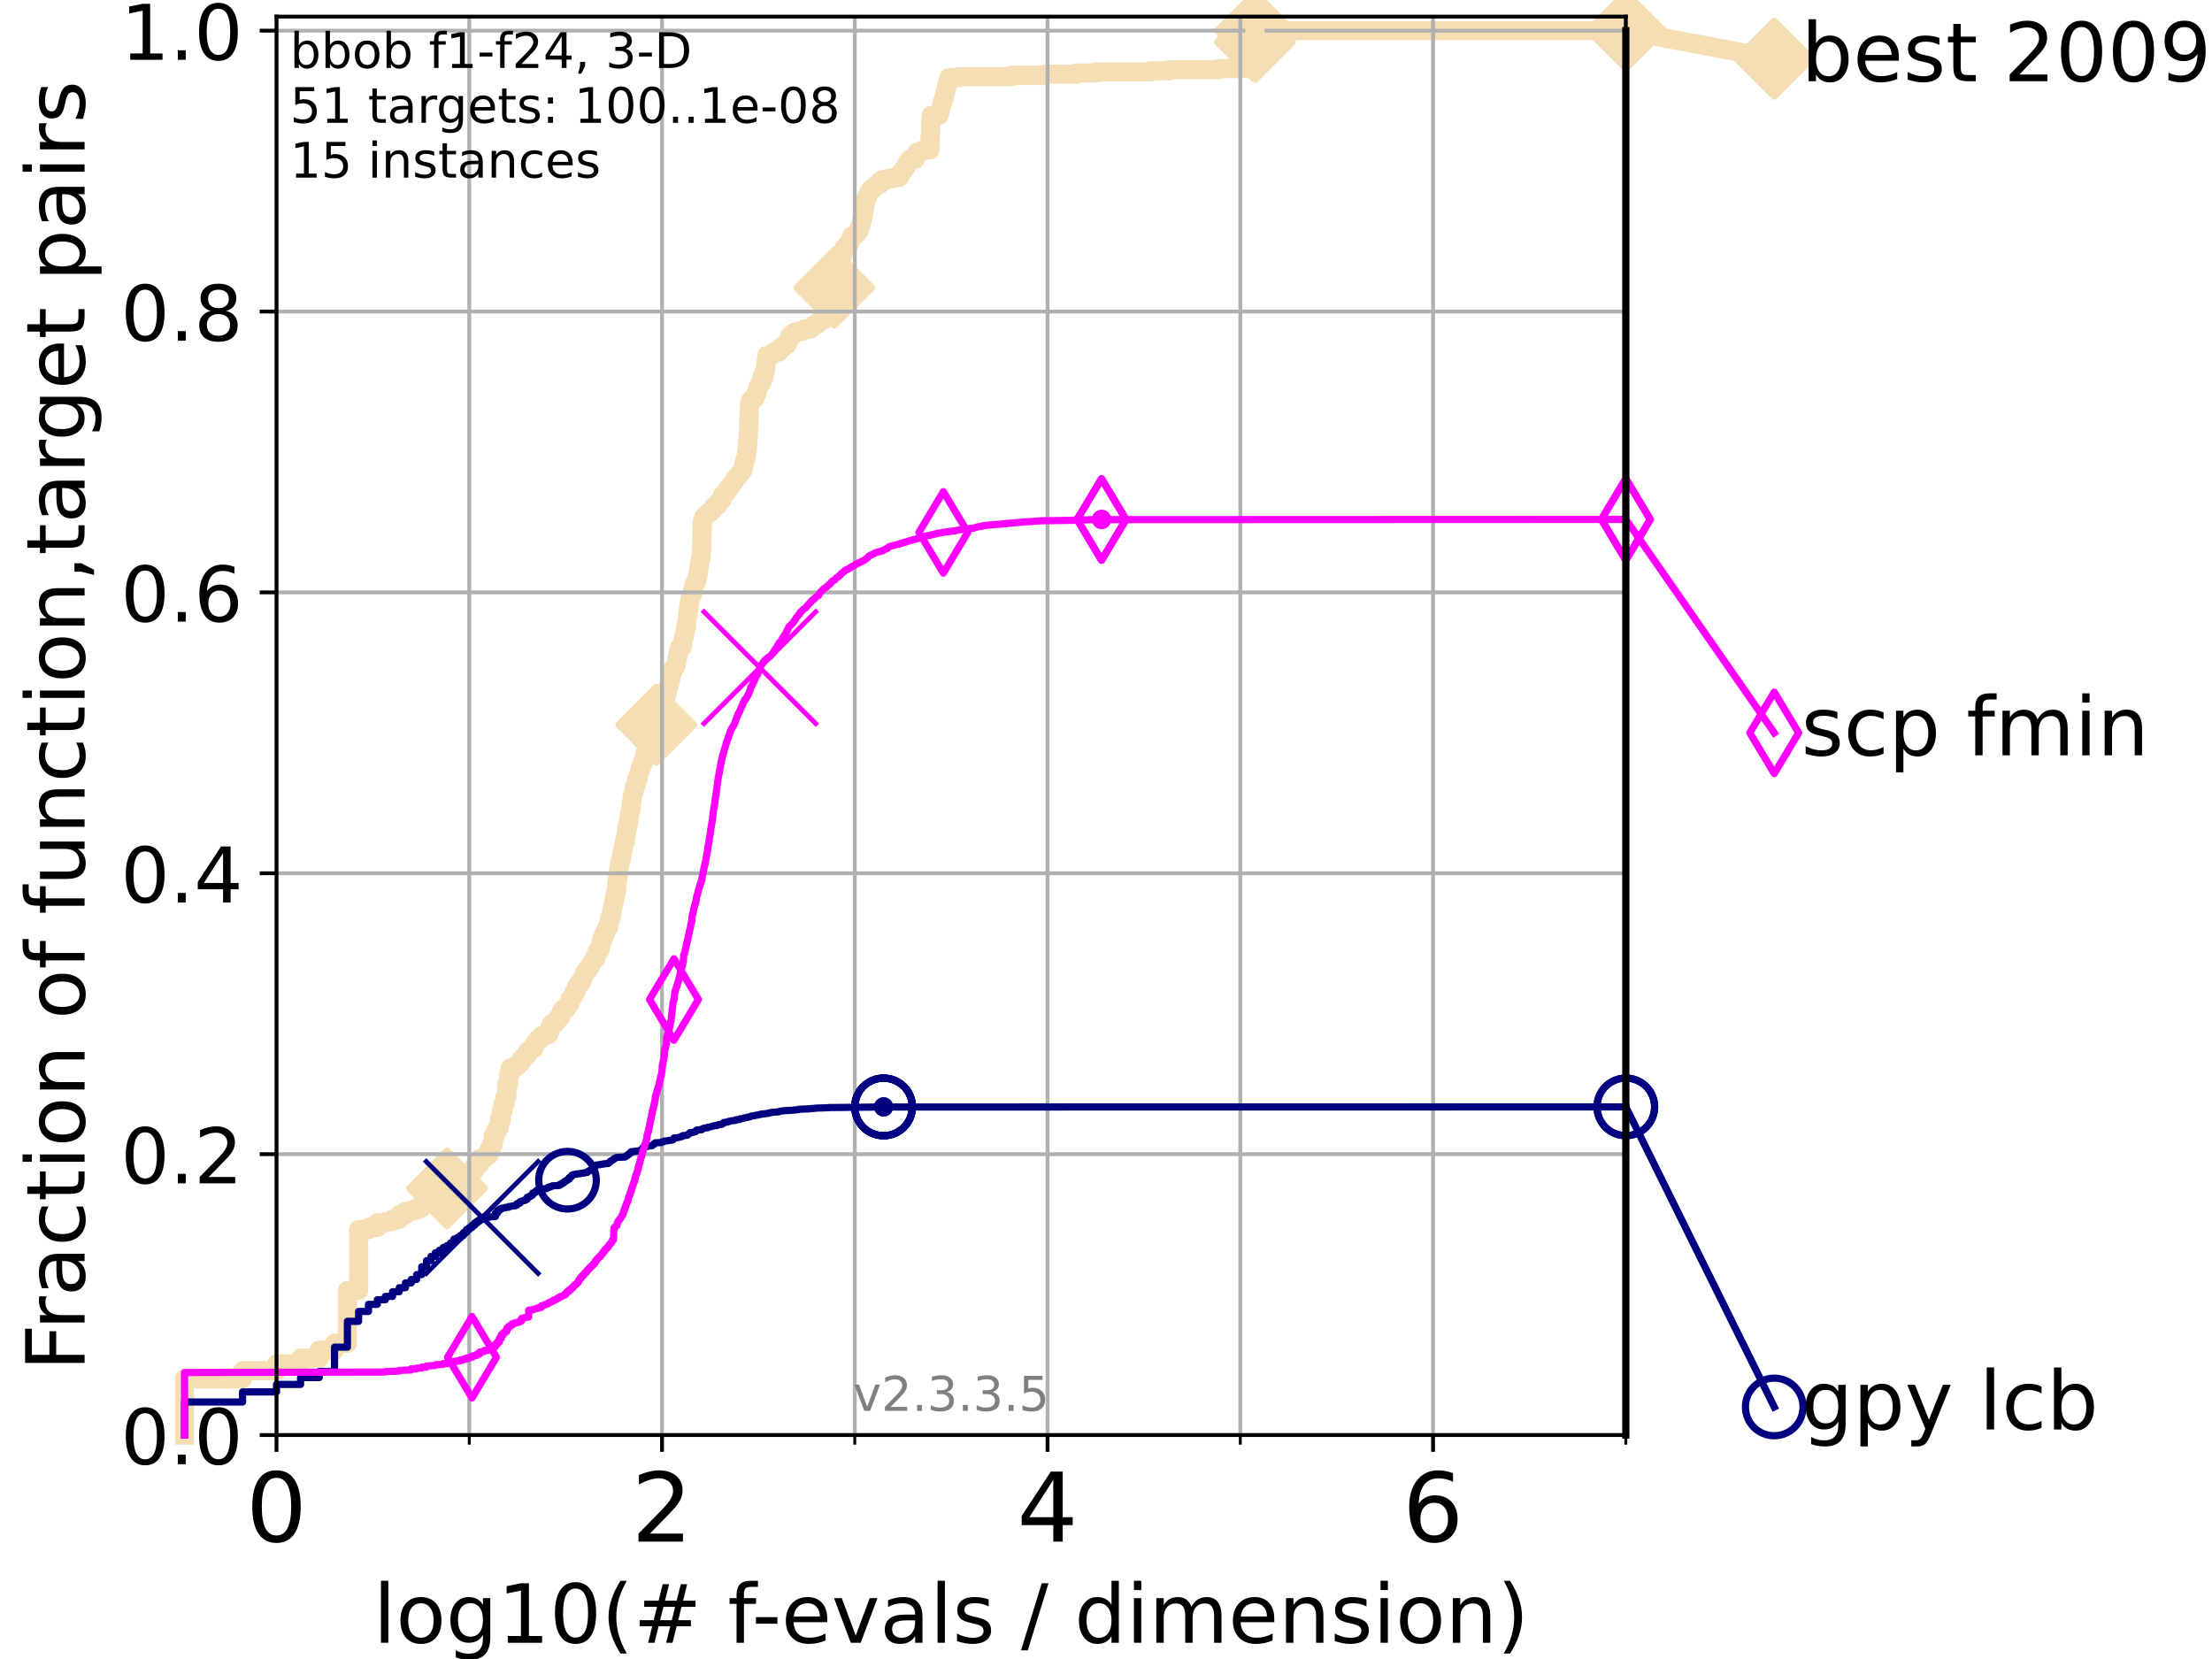<?xml version="1.0" encoding="utf-8" standalone="no"?>
<!DOCTYPE svg PUBLIC "-//W3C//DTD SVG 1.1//EN"
  "http://www.w3.org/Graphics/SVG/1.1/DTD/svg11.dtd">
<!-- Created with matplotlib (https://matplotlib.org/) -->
<svg height="345.6pt" version="1.1" viewBox="0 0 460.8 345.6" width="460.8pt" xmlns="http://www.w3.org/2000/svg" xmlns:xlink="http://www.w3.org/1999/xlink">
 <defs>
  <style type="text/css">
*{stroke-linecap:butt;stroke-linejoin:round;}
  </style>
 </defs>
 <g id="figure_1">
  <g id="patch_1">
   <path d="M 0 345.6 
L 460.8 345.6 
L 460.8 0 
L 0 0 
z
" style="fill:#ffffff;"/>
  </g>
  <g id="axes_1">
   <g id="patch_2">
    <path d="M 57.6 298.944 
L 338.688 298.944 
L 338.688 3.456 
L 57.6 3.456 
z
" style="fill:#ffffff;"/>
   </g>
   <g id="line2d_1">
    <path d="M 38.441 298.944 
L 38.441 287.232 
L 50.529 287.232 
L 50.529 285.559 
L 57.6 285.559 
L 57.6 284.125 
L 62.617 284.125 
L 62.617 282.93 
L 66.508 282.93 
L 66.508 281.256 
L 69.688 281.256 
L 69.688 279.822 
L 72.376 279.822 
L 72.376 268.827 
L 74.705 268.827 
L 74.705 256.159 
L 76.759 256.159 
L 76.759 255.681 
L 78.596 255.681 
L 78.596 254.725 
L 80.259 254.725 
L 80.259 254.486 
L 81.776 254.486 
L 81.776 254.008 
L 83.172 254.008 
L 83.172 253.052 
L 84.464 253.052 
L 84.464 252.335 
L 85.667 252.335 
L 85.667 252.096 
L 86.793 252.096 
L 86.793 251.618 
L 87.85 251.618 
L 87.85 250.901 
L 88.847 250.901 
L 88.847 250.423 
L 89.79 250.423 
L 89.79 249.945 
L 90.684 249.945 
L 90.684 249.467 
L 91.535 249.467 
L 91.535 248.51 
L 92.347 248.51 
L 92.347 248.271 
L 93.122 248.271 
L 93.122 247.554 
L 93.864 247.554 
L 93.864 246.837 
L 94.576 246.837 
L 94.576 246.12 
L 95.26 246.12 
L 95.26 245.881 
L 95.918 245.881 
L 95.918 245.164 
L 96.552 245.164 
L 96.552 244.925 
L 97.755 244.925 
L 97.755 244.686 
L 98.327 244.686 
L 98.327 243.73 
L 98.881 243.73 
L 98.881 242.774 
L 99.418 242.774 
L 99.418 242.535 
L 99.938 242.535 
L 99.938 241.34 
L 100.935 241.34 
L 100.935 240.862 
L 101.413 240.862 
L 101.413 240.623 
L 101.878 240.623 
L 101.878 239.428 
L 102.331 239.428 
L 102.331 238.472 
L 102.772 238.472 
L 102.772 236.559 
L 103.203 236.559 
L 103.203 235.603 
L 103.623 235.603 
L 103.623 234.886 
L 104.034 234.886 
L 104.034 233.213 
L 104.435 233.213 
L 104.435 231.301 
L 104.826 231.301 
L 104.826 229.867 
L 105.21 229.867 
L 105.21 228.433 
L 105.585 228.433 
L 105.585 225.803 
L 105.952 225.803 
L 105.952 223.652 
L 106.312 223.652 
L 106.312 222.457 
L 107.348 222.457 
L 107.348 222.218 
L 107.68 222.218 
L 107.68 221.74 
L 108.006 221.74 
L 108.006 221.501 
L 108.326 221.501 
L 108.326 221.262 
L 108.64 221.262 
L 108.64 220.545 
L 108.949 220.545 
L 108.949 220.306 
L 109.252 220.306 
L 109.252 220.067 
L 109.55 220.067 
L 109.55 219.828 
L 109.843 219.828 
L 109.843 219.111 
L 110.132 219.111 
L 110.132 218.872 
L 110.415 218.872 
L 110.415 218.633 
L 110.694 218.633 
L 110.694 218.394 
L 111.239 218.394 
L 111.239 217.677 
L 111.506 217.677 
L 111.506 217.199 
L 111.768 217.199 
L 111.768 216.96 
L 112.026 216.96 
L 112.026 216.482 
L 112.532 216.482 
L 112.532 216.243 
L 112.779 216.243 
L 112.779 215.765 
L 113.501 215.765 
L 113.501 215.525 
L 114.194 215.525 
L 114.194 215.286 
L 114.419 215.286 
L 114.419 214.569 
L 114.641 214.569 
L 114.641 213.852 
L 114.86 213.852 
L 114.86 213.374 
L 115.077 213.374 
L 115.077 213.135 
L 115.711 213.135 
L 115.711 212.896 
L 115.918 212.896 
L 115.918 212.418 
L 116.122 212.418 
L 116.122 212.179 
L 116.523 212.179 
L 116.523 211.94 
L 116.72 211.94 
L 116.72 211.462 
L 116.914 211.462 
L 116.914 210.745 
L 117.107 210.745 
L 117.107 210.506 
L 117.298 210.506 
L 117.298 210.267 
L 117.857 210.267 
L 117.857 210.028 
L 118.04 210.028 
L 118.04 209.55 
L 118.221 209.55 
L 118.221 209.311 
L 118.577 209.311 
L 118.577 208.833 
L 118.752 208.833 
L 118.752 208.116 
L 119.097 208.116 
L 119.097 207.877 
L 119.267 207.877 
L 119.267 207.638 
L 119.436 207.638 
L 119.436 207.16 
L 119.603 207.16 
L 119.603 206.682 
L 119.932 206.682 
L 119.932 206.204 
L 120.094 206.204 
L 120.094 205.726 
L 120.255 205.726 
L 120.255 205.248 
L 120.414 205.248 
L 120.414 205.009 
L 120.728 205.009 
L 120.728 204.77 
L 121.037 204.77 
L 121.037 204.291 
L 121.189 204.291 
L 121.189 204.052 
L 121.34 204.052 
L 121.34 203.813 
L 121.49 203.813 
L 121.49 203.335 
L 121.638 203.335 
L 121.638 203.096 
L 121.785 203.096 
L 121.785 202.618 
L 122.076 202.618 
L 122.076 202.14 
L 122.503 202.14 
L 122.503 201.662 
L 122.643 201.662 
L 122.643 201.423 
L 122.92 201.423 
L 122.92 201.184 
L 123.057 201.184 
L 123.057 200.945 
L 123.193 200.945 
L 123.193 200.706 
L 123.327 200.706 
L 123.327 200.467 
L 123.461 200.467 
L 123.461 200.228 
L 123.594 200.228 
L 123.594 199.989 
L 123.725 199.989 
L 123.725 199.75 
L 124.114 199.75 
L 124.114 199.033 
L 124.242 199.033 
L 124.242 198.794 
L 124.369 198.794 
L 124.369 198.555 
L 124.495 198.555 
L 124.495 198.077 
L 124.744 198.077 
L 124.744 197.838 
L 124.989 197.838 
L 124.989 197.121 
L 125.111 197.121 
L 125.111 196.882 
L 125.232 196.882 
L 125.232 196.165 
L 125.352 196.165 
L 125.352 195.687 
L 125.589 195.687 
L 125.589 195.448 
L 125.706 195.448 
L 125.706 194.731 
L 126.054 194.731 
L 126.054 194.014 
L 126.282 194.014 
L 126.282 193.775 
L 126.395 193.775 
L 126.395 193.296 
L 126.729 193.296 
L 126.839 192.101 
L 126.948 192.101 
L 126.948 191.384 
L 127.165 191.384 
L 127.165 190.906 
L 127.379 190.906 
L 127.485 189.472 
L 127.59 189.472 
L 127.695 188.516 
L 127.799 188.516 
L 127.903 187.56 
L 128.006 187.56 
L 128.108 186.604 
L 128.21 186.604 
L 128.311 185.648 
L 128.411 185.648 
L 128.511 183.736 
L 128.611 183.736 
L 128.709 182.301 
L 128.808 182.301 
L 128.905 180.867 
L 129.002 180.867 
L 129.099 179.911 
L 129.195 179.911 
L 129.291 179.194 
L 129.386 179.194 
L 129.48 177.999 
L 129.574 177.999 
L 129.668 177.282 
L 129.761 177.282 
L 129.853 176.326 
L 129.945 176.326 
L 130.037 175.609 
L 130.128 175.609 
L 130.128 175.131 
L 130.309 175.131 
L 130.398 173.936 
L 130.488 173.936 
L 130.576 172.741 
L 130.665 172.741 
L 130.752 171.546 
L 130.927 171.546 
L 131.013 170.35 
L 131.099 170.35 
L 131.185 169.155 
L 131.27 169.155 
L 131.355 168.677 
L 131.44 168.677 
L 131.524 167.243 
L 131.607 167.243 
L 131.691 165.809 
L 131.774 165.809 
L 131.856 165.331 
L 132.02 165.331 
L 132.101 164.375 
L 132.182 164.375 
L 132.182 163.897 
L 132.343 163.897 
L 132.343 163.658 
L 132.502 163.658 
L 132.581 162.463 
L 132.816 162.463 
L 132.816 162.224 
L 132.971 162.224 
L 133.048 161.268 
L 133.125 161.268 
L 133.201 160.79 
L 133.277 160.79 
L 133.353 160.072 
L 133.428 160.072 
L 133.428 159.833 
L 133.652 159.833 
L 133.726 159.116 
L 133.8 159.116 
L 133.8 158.877 
L 134.019 158.877 
L 134.019 158.399 
L 134.164 158.399 
L 134.236 157.682 
L 134.308 157.682 
L 134.308 157.204 
L 134.45 157.204 
L 134.521 156.726 
L 134.591 156.726 
L 134.661 156.009 
L 134.87 156.009 
L 134.939 155.292 
L 135.008 155.292 
L 135.077 154.814 
L 135.348 154.814 
L 135.415 154.097 
L 135.482 154.097 
L 135.482 153.858 
L 135.615 153.858 
L 135.615 153.619 
L 135.747 153.619 
L 135.747 153.141 
L 135.879 153.141 
L 135.879 152.902 
L 136.009 152.902 
L 136.009 152.663 
L 136.138 152.663 
L 136.202 151.946 
L 136.393 151.946 
L 136.457 151.468 
L 136.52 151.468 
L 136.52 150.99 
L 136.708 150.99 
L 136.77 150.273 
L 136.832 150.273 
L 136.832 150.034 
L 136.955 150.034 
L 136.955 149.795 
L 137.077 149.795 
L 137.138 149.317 
L 137.199 149.317 
L 137.259 148.838 
L 137.38 148.838 
L 137.439 148.121 
L 137.559 148.121 
L 137.559 147.643 
L 137.736 147.643 
L 137.794 147.165 
L 137.911 147.165 
L 137.911 146.926 
L 138.027 146.926 
L 138.084 146.448 
L 138.199 146.448 
L 138.256 145.97 
L 138.313 145.97 
L 138.313 145.731 
L 138.426 145.731 
L 138.426 145.492 
L 138.539 145.492 
L 138.539 145.253 
L 138.706 145.253 
L 138.762 144.775 
L 138.927 144.775 
L 138.982 143.58 
L 139.091 143.58 
L 139.145 143.102 
L 139.253 143.102 
L 139.307 142.624 
L 139.414 142.624 
L 139.52 142.146 
L 139.573 142.146 
L 139.678 141.429 
L 139.731 141.429 
L 139.835 140.473 
L 139.939 140.473 
L 140.042 139.756 
L 140.094 139.756 
L 140.196 139.278 
L 140.449 139.278 
L 140.449 139.039 
L 140.599 139.039 
L 140.599 138.8 
L 140.797 138.8 
L 140.896 138.082 
L 140.944 138.082 
L 141.042 137.126 
L 141.139 137.126 
L 141.235 136.17 
L 141.283 136.17 
L 141.331 135.453 
L 141.474 135.453 
L 141.521 134.975 
L 141.756 134.975 
L 141.756 134.736 
L 142.125 134.736 
L 142.216 133.541 
L 142.261 133.541 
L 142.307 133.063 
L 142.442 133.063 
L 142.531 132.346 
L 142.62 132.346 
L 142.708 131.39 
L 142.753 131.39 
L 142.84 130.673 
L 142.971 130.673 
L 143.058 129.478 
L 143.101 129.478 
L 143.187 128.522 
L 143.23 128.522 
L 143.316 127.566 
L 143.358 127.566 
L 143.443 126.609 
L 143.486 126.609 
L 143.57 125.892 
L 143.654 125.892 
L 143.695 124.936 
L 143.82 124.936 
L 143.903 124.458 
L 143.944 124.458 
L 143.985 123.741 
L 144.31 123.741 
L 144.391 123.024 
L 144.431 123.024 
L 144.471 122.307 
L 144.55 122.307 
L 144.63 121.59 
L 144.787 121.59 
L 144.787 121.351 
L 145.021 121.351 
L 145.098 120.873 
L 145.213 120.873 
L 145.289 119.917 
L 145.403 119.917 
L 145.441 119.2 
L 145.516 119.2 
L 145.591 118.244 
L 145.629 118.244 
L 145.703 117.288 
L 145.74 117.288 
L 145.851 116.81 
L 145.888 116.81 
L 145.961 116.093 
L 146.035 116.093 
L 146.144 114.419 
L 146.18 114.419 
L 146.288 108.922 
L 146.324 108.922 
L 146.36 108.444 
L 146.503 108.444 
L 146.573 107.727 
L 146.819 107.727 
L 146.819 107.488 
L 147.165 107.488 
L 147.267 107.01 
L 147.503 107.01 
L 147.503 106.771 
L 147.999 106.771 
L 147.999 106.532 
L 148.194 106.532 
L 148.194 106.293 
L 148.481 106.293 
L 148.545 105.815 
L 148.639 105.815 
L 148.639 105.576 
L 149.043 105.576 
L 149.043 105.337 
L 149.468 105.337 
L 149.468 105.098 
L 149.617 105.098 
L 149.617 104.619 
L 149.999 104.619 
L 150.057 104.141 
L 150.373 104.141 
L 150.458 103.424 
L 150.486 103.424 
L 150.486 103.185 
L 150.683 103.185 
L 150.683 102.946 
L 150.988 102.946 
L 150.988 102.707 
L 151.152 102.707 
L 151.152 102.468 
L 151.422 102.468 
L 151.502 101.99 
L 151.766 101.99 
L 151.845 101.512 
L 152.079 101.512 
L 152.079 101.273 
L 152.233 101.273 
L 152.233 101.034 
L 152.436 101.034 
L 152.436 100.795 
L 152.587 100.795 
L 152.587 100.556 
L 152.836 100.556 
L 152.836 100.317 
L 152.984 100.317 
L 153.057 99.839 
L 153.323 99.839 
L 153.323 99.6 
L 153.538 99.6 
L 153.609 99.122 
L 153.82 99.122 
L 153.82 98.883 
L 153.983 98.883 
L 153.983 98.644 
L 154.327 98.644 
L 154.327 98.405 
L 154.462 98.405 
L 154.462 98.166 
L 154.641 98.166 
L 154.641 97.927 
L 154.774 97.927 
L 154.841 97.21 
L 154.906 97.21 
L 154.972 96.493 
L 155.081 96.493 
L 155.189 95.776 
L 155.254 95.776 
L 155.254 95.537 
L 155.383 95.537 
L 155.489 94.82 
L 155.51 94.82 
L 155.574 93.864 
L 155.658 93.864 
L 155.763 91.951 
L 155.804 91.951 
L 155.908 90.278 
L 155.929 90.278 
L 156.032 86.454 
L 156.073 86.454 
L 156.175 83.825 
L 156.338 83.825 
L 156.398 83.347 
L 156.875 83.347 
L 156.875 83.108 
L 157.186 83.108 
L 157.186 82.869 
L 157.32 82.869 
L 157.339 82.151 
L 157.472 82.151 
L 157.472 81.912 
L 157.735 81.912 
L 157.828 80.956 
L 157.921 80.956 
L 157.976 80.478 
L 158.049 80.478 
L 158.049 80.239 
L 158.268 80.239 
L 158.268 80 
L 158.43 80 
L 158.43 79.761 
L 158.697 79.761 
L 158.714 78.566 
L 159.133 78.566 
L 159.184 77.371 
L 159.44 77.371 
L 159.457 76.415 
L 159.558 76.415 
L 159.658 74.742 
L 159.758 74.742 
L 159.758 74.025 
L 160.727 74.025 
L 160.727 73.786 
L 161.1 73.786 
L 161.1 73.308 
L 162.303 73.308 
L 162.404 72.83 
L 162.517 72.83 
L 162.588 72.352 
L 163.226 72.352 
L 163.335 71.874 
L 163.841 71.874 
L 163.841 71.635 
L 164.05 71.635 
L 164.076 71.156 
L 164.308 71.156 
L 164.346 70.678 
L 164.423 70.678 
L 164.435 70.2 
L 164.537 70.2 
L 164.537 69.961 
L 165.096 69.961 
L 165.157 69.483 
L 165.363 69.483 
L 165.363 69.244 
L 166.152 69.244 
L 166.152 69.005 
L 167.299 69.005 
L 167.299 68.766 
L 167.598 68.766 
L 167.598 68.527 
L 168.776 68.527 
L 168.776 68.288 
L 169.226 68.288 
L 169.226 68.049 
L 169.398 68.049 
L 169.398 67.81 
L 169.767 67.81 
L 169.767 67.571 
L 170.238 67.571 
L 170.238 67.332 
L 170.455 67.332 
L 170.455 67.093 
L 170.598 67.093 
L 170.598 66.854 
L 171.177 66.854 
L 171.177 66.615 
L 171.688 66.615 
L 171.688 66.376 
L 171.879 66.376 
L 171.879 66.137 
L 172.265 66.137 
L 172.337 65.659 
L 172.729 65.659 
L 172.831 64.942 
L 172.917 64.942 
L 172.995 64.225 
L 173.034 64.225 
L 173.119 63.508 
L 173.188 63.508 
L 173.234 62.791 
L 173.334 62.791 
L 173.425 61.835 
L 173.463 61.835 
L 173.463 61.596 
L 173.584 61.596 
L 173.659 60.879 
L 173.696 60.879 
L 173.8 59.683 
L 173.978 59.683 
L 174.051 58.966 
L 174.095 58.966 
L 174.168 58.01 
L 174.211 58.01 
L 174.305 57.293 
L 174.334 57.293 
L 174.427 56.576 
L 174.591 56.576 
L 174.69 55.859 
L 174.754 55.859 
L 174.831 55.381 
L 174.894 55.381 
L 174.991 54.664 
L 175.06 54.664 
L 175.15 54.186 
L 175.218 54.186 
L 175.253 53.708 
L 175.362 53.708 
L 175.463 52.991 
L 175.557 52.991 
L 175.631 52.513 
L 175.711 52.513 
L 175.791 52.035 
L 175.844 52.035 
L 175.877 51.557 
L 176.119 51.557 
L 176.119 51.318 
L 176.402 51.318 
L 176.402 51.079 
L 176.713 51.079 
L 176.713 50.84 
L 176.913 50.84 
L 177.012 50.123 
L 177.275 50.123 
L 177.318 49.645 
L 177.391 49.645 
L 177.457 49.166 
L 178.066 49.166 
L 178.066 48.927 
L 178.24 48.927 
L 178.24 48.688 
L 178.548 48.688 
L 178.644 48.21 
L 178.889 48.21 
L 178.961 47.493 
L 179.093 47.493 
L 179.093 47.254 
L 179.214 47.254 
L 179.214 47.015 
L 179.344 47.015 
L 179.43 46.298 
L 179.494 46.298 
L 179.521 45.82 
L 179.622 45.82 
L 179.697 45.103 
L 179.813 45.103 
L 179.907 43.908 
L 179.97 43.908 
L 180.048 43.43 
L 180.115 43.43 
L 180.203 42.474 
L 180.264 42.474 
L 180.326 41.996 
L 180.387 41.996 
L 180.417 41.279 
L 180.599 41.279 
L 180.599 41.04 
L 180.765 41.04 
L 180.869 40.323 
L 180.997 40.323 
L 180.997 40.084 
L 181.115 40.084 
L 181.197 39.606 
L 181.658 39.606 
L 181.658 39.367 
L 181.775 39.367 
L 181.775 39.128 
L 182.032 39.128 
L 182.032 38.889 
L 182.385 38.889 
L 182.385 38.65 
L 182.833 38.65 
L 182.833 38.411 
L 183.244 38.411 
L 183.339 37.932 
L 183.364 37.932 
L 183.364 37.693 
L 183.725 37.693 
L 183.725 37.454 
L 184.734 37.454 
L 184.734 37.215 
L 186.036 37.215 
L 186.036 36.976 
L 187.317 36.976 
L 187.317 36.737 
L 187.47 36.737 
L 187.47 36.498 
L 187.632 36.498 
L 187.732 36.02 
L 187.762 36.02 
L 187.762 35.781 
L 187.974 35.781 
L 187.974 35.542 
L 188.278 35.542 
L 188.278 35.303 
L 188.417 35.303 
L 188.417 35.064 
L 188.573 35.064 
L 188.573 34.825 
L 188.722 34.825 
L 188.722 34.586 
L 188.842 34.586 
L 188.926 34.108 
L 189.063 34.108 
L 189.162 33.63 
L 189.248 33.63 
L 189.248 33.391 
L 189.593 33.391 
L 189.593 33.152 
L 190.667 33.152 
L 190.715 32.674 
L 190.782 32.674 
L 190.872 32.196 
L 190.964 32.196 
L 191.016 31.718 
L 191.702 31.718 
L 191.702 31.479 
L 192.244 31.479 
L 192.244 31.24 
L 193.684 31.24 
L 193.79 28.372 
L 193.802 28.372 
L 193.908 25.264 
L 193.92 25.264 
L 194.004 24.069 
L 195.593 24.069 
L 195.693 23.591 
L 195.775 23.591 
L 195.88 22.874 
L 195.943 22.874 
L 196.026 22.396 
L 196.082 22.396 
L 196.189 21.679 
L 196.265 21.679 
L 196.314 21.201 
L 196.408 21.201 
L 196.509 20.723 
L 196.586 20.723 
L 196.626 20.245 
L 196.704 20.245 
L 196.808 19.767 
L 196.837 19.767 
L 196.897 19.289 
L 196.95 19.289 
L 197.05 18.811 
L 197.062 18.811 
L 197.13 18.333 
L 197.179 18.333 
L 197.227 17.855 
L 197.293 17.855 
L 197.393 17.138 
L 197.472 17.138 
L 197.574 16.66 
L 197.614 16.66 
L 197.707 16.182 
L 199.732 16.182 
L 199.732 15.942 
L 210.681 15.942 
L 210.681 15.703 
L 217.523 15.703 
L 217.523 15.464 
L 224.216 15.464 
L 224.216 15.225 
L 228.238 15.225 
L 228.238 14.986 
L 239.675 14.986 
L 239.675 14.747 
L 243.61 14.747 
L 243.61 14.508 
L 254.026 14.508 
L 254.026 14.269 
L 261.436 14.269 
L 261.437 6.382 
L 338.688 6.382 
L 338.688 6.382 
" style="fill:none;stroke:#f5deb3;stroke-linecap:square;stroke-width:4;"/>
   </g>
   <g id="line2d_2">
    <defs>
     <path d="M -0 7.778 
L 7.778 0 
L 0 -7.778 
L -7.778 -0 
z
" id="m1a7eb6fc3b" style="stroke:#f5deb3;stroke-linejoin:miter;stroke-width:1.5;"/>
    </defs>
    <g>
     <use style="fill:#f5deb3;stroke:#f5deb3;stroke-linejoin:miter;stroke-width:1.5;" x="93.122" xlink:href="#m1a7eb6fc3b" y="247.554"/>
     <use style="fill:#f5deb3;stroke:#f5deb3;stroke-linejoin:miter;stroke-width:1.5;" x="136.708" xlink:href="#m1a7eb6fc3b" y="150.99"/>
     <use style="fill:#f5deb3;stroke:#f5deb3;stroke-linejoin:miter;stroke-width:1.5;" x="173.8" xlink:href="#m1a7eb6fc3b" y="59.922"/>
     <use style="fill:#f5deb3;stroke:#f5deb3;stroke-linejoin:miter;stroke-width:1.5;" x="261.437" xlink:href="#m1a7eb6fc3b" y="8.772"/>
     <use style="fill:#f5deb3;stroke:#f5deb3;stroke-linejoin:miter;stroke-width:1.5;" x="261.437" xlink:href="#m1a7eb6fc3b" y="6.382"/>
     <use style="fill:#f5deb3;stroke:#f5deb3;stroke-linejoin:miter;stroke-width:1.5;" x="338.688" xlink:href="#m1a7eb6fc3b" y="6.382"/>
    </g>
   </g>
   <g id="line2d_3">
    <path style="fill:none;stroke:#f5deb3;stroke-linecap:square;stroke-width:4;"/>
    <g/>
   </g>
   <g id="line2d_4">
    <path d="M 338.688 6.382 
L 369.608 12.233 
" style="fill:none;stroke:#f5deb3;stroke-linecap:square;stroke-width:4;"/>
    <g>
     <use style="fill:#f5deb3;stroke:#f5deb3;stroke-linejoin:miter;stroke-width:1.5;" x="338.688" xlink:href="#m1a7eb6fc3b" y="6.382"/>
     <use style="fill:#f5deb3;stroke:#f5deb3;stroke-linejoin:miter;stroke-width:1.5;" x="369.608" xlink:href="#m1a7eb6fc3b" y="12.233"/>
    </g>
   </g>
   <g id="matplotlib.axis_1">
    <g id="xtick_1">
     <g id="line2d_5">
      <path clip-path="url(#p9fdf45e380)" d="M 57.6 298.944 
L 57.6 3.456 
" style="fill:none;stroke:#b0b0b0;stroke-linecap:square;stroke-width:0.8;"/>
     </g>
     <g id="line2d_6">
      <defs>
       <path d="M 0 0 
L 0 3.5 
" id="m0c3ae3bf47" style="stroke:#000000;stroke-width:0.8;"/>
      </defs>
      <g>
       <use style="stroke:#000000;stroke-width:0.8;" x="57.6" xlink:href="#m0c3ae3bf47" y="298.944"/>
      </g>
     </g>
     <g id="text_1">
      <!-- 0 -->
      <defs>
       <path d="M 31.781 66.406 
Q 24.172 66.406 20.328 58.906 
Q 16.5 51.422 16.5 36.375 
Q 16.5 21.391 20.328 13.891 
Q 24.172 6.391 31.781 6.391 
Q 39.453 6.391 43.281 13.891 
Q 47.125 21.391 47.125 36.375 
Q 47.125 51.422 43.281 58.906 
Q 39.453 66.406 31.781 66.406 
z
M 31.781 74.219 
Q 44.047 74.219 50.516 64.516 
Q 56.984 54.828 56.984 36.375 
Q 56.984 17.969 50.516 8.266 
Q 44.047 -1.422 31.781 -1.422 
Q 19.531 -1.422 13.062 8.266 
Q 6.594 17.969 6.594 36.375 
Q 6.594 54.828 13.062 64.516 
Q 19.531 74.219 31.781 74.219 
z
" id="DejaVuSans-48"/>
      </defs>
      <g transform="translate(51.237 321.141)scale(0.2 -0.2)">
       <use xlink:href="#DejaVuSans-48"/>
      </g>
     </g>
    </g>
    <g id="xtick_2">
     <g id="line2d_7">
      <path clip-path="url(#p9fdf45e380)" d="M 137.911 298.944 
L 137.911 3.456 
" style="fill:none;stroke:#b0b0b0;stroke-linecap:square;stroke-width:0.8;"/>
     </g>
     <g id="line2d_8">
      <g>
       <use style="stroke:#000000;stroke-width:0.8;" x="137.911" xlink:href="#m0c3ae3bf47" y="298.944"/>
      </g>
     </g>
     <g id="text_2">
      <!-- 2 -->
      <defs>
       <path d="M 19.188 8.297 
L 53.609 8.297 
L 53.609 0 
L 7.328 0 
L 7.328 8.297 
Q 12.938 14.109 22.625 23.891 
Q 32.328 33.688 34.812 36.531 
Q 39.547 41.844 41.422 45.531 
Q 43.312 49.219 43.312 52.781 
Q 43.312 58.594 39.234 62.25 
Q 35.156 65.922 28.609 65.922 
Q 23.969 65.922 18.812 64.312 
Q 13.672 62.703 7.812 59.422 
L 7.812 69.391 
Q 13.766 71.781 18.938 73 
Q 24.125 74.219 28.422 74.219 
Q 39.75 74.219 46.484 68.547 
Q 53.219 62.891 53.219 53.422 
Q 53.219 48.922 51.531 44.891 
Q 49.859 40.875 45.406 35.406 
Q 44.188 33.984 37.641 27.219 
Q 31.109 20.453 19.188 8.297 
z
" id="DejaVuSans-50"/>
      </defs>
      <g transform="translate(131.548 321.141)scale(0.2 -0.2)">
       <use xlink:href="#DejaVuSans-50"/>
      </g>
     </g>
    </g>
    <g id="xtick_3">
     <g id="line2d_9">
      <path clip-path="url(#p9fdf45e380)" d="M 218.222 298.944 
L 218.222 3.456 
" style="fill:none;stroke:#b0b0b0;stroke-linecap:square;stroke-width:0.8;"/>
     </g>
     <g id="line2d_10">
      <g>
       <use style="stroke:#000000;stroke-width:0.8;" x="218.222" xlink:href="#m0c3ae3bf47" y="298.944"/>
      </g>
     </g>
     <g id="text_3">
      <!-- 4 -->
      <defs>
       <path d="M 37.797 64.312 
L 12.891 25.391 
L 37.797 25.391 
z
M 35.203 72.906 
L 47.609 72.906 
L 47.609 25.391 
L 58.016 25.391 
L 58.016 17.188 
L 47.609 17.188 
L 47.609 0 
L 37.797 0 
L 37.797 17.188 
L 4.891 17.188 
L 4.891 26.703 
z
" id="DejaVuSans-52"/>
      </defs>
      <g transform="translate(211.859 321.141)scale(0.2 -0.2)">
       <use xlink:href="#DejaVuSans-52"/>
      </g>
     </g>
    </g>
    <g id="xtick_4">
     <g id="line2d_11">
      <path clip-path="url(#p9fdf45e380)" d="M 298.533 298.944 
L 298.533 3.456 
" style="fill:none;stroke:#b0b0b0;stroke-linecap:square;stroke-width:0.8;"/>
     </g>
     <g id="line2d_12">
      <g>
       <use style="stroke:#000000;stroke-width:0.8;" x="298.533" xlink:href="#m0c3ae3bf47" y="298.944"/>
      </g>
     </g>
     <g id="text_4">
      <!-- 6 -->
      <defs>
       <path d="M 33.016 40.375 
Q 26.375 40.375 22.484 35.828 
Q 18.609 31.297 18.609 23.391 
Q 18.609 15.531 22.484 10.953 
Q 26.375 6.391 33.016 6.391 
Q 39.656 6.391 43.531 10.953 
Q 47.406 15.531 47.406 23.391 
Q 47.406 31.297 43.531 35.828 
Q 39.656 40.375 33.016 40.375 
z
M 52.594 71.297 
L 52.594 62.312 
Q 48.875 64.062 45.094 64.984 
Q 41.312 65.922 37.594 65.922 
Q 27.828 65.922 22.672 59.328 
Q 17.531 52.734 16.797 39.406 
Q 19.672 43.656 24.016 45.922 
Q 28.375 48.188 33.594 48.188 
Q 44.578 48.188 50.953 41.516 
Q 57.328 34.859 57.328 23.391 
Q 57.328 12.156 50.688 5.359 
Q 44.047 -1.422 33.016 -1.422 
Q 20.359 -1.422 13.672 8.266 
Q 6.984 17.969 6.984 36.375 
Q 6.984 53.656 15.188 63.938 
Q 23.391 74.219 37.203 74.219 
Q 40.922 74.219 44.703 73.484 
Q 48.484 72.75 52.594 71.297 
z
" id="DejaVuSans-54"/>
      </defs>
      <g transform="translate(292.17 321.141)scale(0.2 -0.2)">
       <use xlink:href="#DejaVuSans-54"/>
      </g>
     </g>
    </g>
    <g id="xtick_5">
     <g id="line2d_13">
      <path clip-path="url(#p9fdf45e380)" d="M 97.755 298.944 
L 97.755 3.456 
" style="fill:none;stroke:#b0b0b0;stroke-linecap:square;stroke-width:0.8;"/>
     </g>
     <g id="line2d_14">
      <defs>
       <path d="M 0 0 
L 0 2 
" id="mafd077d7d0" style="stroke:#000000;stroke-width:0.6;"/>
      </defs>
      <g>
       <use style="stroke:#000000;stroke-width:0.6;" x="97.755" xlink:href="#mafd077d7d0" y="298.944"/>
      </g>
     </g>
    </g>
    <g id="xtick_6">
     <g id="line2d_15">
      <path clip-path="url(#p9fdf45e380)" d="M 178.066 298.944 
L 178.066 3.456 
" style="fill:none;stroke:#b0b0b0;stroke-linecap:square;stroke-width:0.8;"/>
     </g>
     <g id="line2d_16">
      <g>
       <use style="stroke:#000000;stroke-width:0.6;" x="178.066" xlink:href="#mafd077d7d0" y="298.944"/>
      </g>
     </g>
    </g>
    <g id="xtick_7">
     <g id="line2d_17">
      <path clip-path="url(#p9fdf45e380)" d="M 258.377 298.944 
L 258.377 3.456 
" style="fill:none;stroke:#b0b0b0;stroke-linecap:square;stroke-width:0.8;"/>
     </g>
     <g id="line2d_18">
      <g>
       <use style="stroke:#000000;stroke-width:0.6;" x="258.377" xlink:href="#mafd077d7d0" y="298.944"/>
      </g>
     </g>
    </g>
    <g id="xtick_8">
     <g id="line2d_19">
      <path clip-path="url(#p9fdf45e380)" d="M 338.688 298.944 
L 338.688 3.456 
" style="fill:none;stroke:#b0b0b0;stroke-linecap:square;stroke-width:0.8;"/>
     </g>
     <g id="line2d_20">
      <g>
       <use style="stroke:#000000;stroke-width:0.6;" x="338.688" xlink:href="#mafd077d7d0" y="298.944"/>
      </g>
     </g>
    </g>
    <g id="text_5">
     <!-- log10(# f-evals / dimension) -->
     <defs>
      <path d="M 9.422 75.984 
L 18.406 75.984 
L 18.406 0 
L 9.422 0 
z
" id="DejaVuSans-108"/>
      <path d="M 30.609 48.391 
Q 23.391 48.391 19.188 42.75 
Q 14.984 37.109 14.984 27.297 
Q 14.984 17.484 19.156 11.844 
Q 23.344 6.203 30.609 6.203 
Q 37.797 6.203 41.984 11.859 
Q 46.188 17.531 46.188 27.297 
Q 46.188 37.016 41.984 42.703 
Q 37.797 48.391 30.609 48.391 
z
M 30.609 56 
Q 42.328 56 49.016 48.375 
Q 55.719 40.766 55.719 27.297 
Q 55.719 13.875 49.016 6.219 
Q 42.328 -1.422 30.609 -1.422 
Q 18.844 -1.422 12.172 6.219 
Q 5.516 13.875 5.516 27.297 
Q 5.516 40.766 12.172 48.375 
Q 18.844 56 30.609 56 
z
" id="DejaVuSans-111"/>
      <path d="M 45.406 27.984 
Q 45.406 37.75 41.375 43.109 
Q 37.359 48.484 30.078 48.484 
Q 22.859 48.484 18.828 43.109 
Q 14.797 37.75 14.797 27.984 
Q 14.797 18.266 18.828 12.891 
Q 22.859 7.516 30.078 7.516 
Q 37.359 7.516 41.375 12.891 
Q 45.406 18.266 45.406 27.984 
z
M 54.391 6.781 
Q 54.391 -7.172 48.188 -13.984 
Q 42 -20.797 29.203 -20.797 
Q 24.469 -20.797 20.266 -20.094 
Q 16.062 -19.391 12.109 -17.922 
L 12.109 -9.188 
Q 16.062 -11.328 19.922 -12.344 
Q 23.781 -13.375 27.781 -13.375 
Q 36.625 -13.375 41.016 -8.766 
Q 45.406 -4.156 45.406 5.172 
L 45.406 9.625 
Q 42.625 4.781 38.281 2.391 
Q 33.938 0 27.875 0 
Q 17.828 0 11.672 7.656 
Q 5.516 15.328 5.516 27.984 
Q 5.516 40.672 11.672 48.328 
Q 17.828 56 27.875 56 
Q 33.938 56 38.281 53.609 
Q 42.625 51.219 45.406 46.391 
L 45.406 54.688 
L 54.391 54.688 
z
" id="DejaVuSans-103"/>
      <path d="M 12.406 8.297 
L 28.516 8.297 
L 28.516 63.922 
L 10.984 60.406 
L 10.984 69.391 
L 28.422 72.906 
L 38.281 72.906 
L 38.281 8.297 
L 54.391 8.297 
L 54.391 0 
L 12.406 0 
z
" id="DejaVuSans-49"/>
      <path d="M 31 75.875 
Q 24.469 64.656 21.281 53.656 
Q 18.109 42.672 18.109 31.391 
Q 18.109 20.125 21.312 9.062 
Q 24.516 -2 31 -13.188 
L 23.188 -13.188 
Q 15.875 -1.703 12.234 9.375 
Q 8.594 20.453 8.594 31.391 
Q 8.594 42.281 12.203 53.312 
Q 15.828 64.359 23.188 75.875 
z
" id="DejaVuSans-40"/>
      <path d="M 51.125 44 
L 36.922 44 
L 32.812 27.688 
L 47.125 27.688 
z
M 43.797 71.781 
L 38.719 51.516 
L 52.984 51.516 
L 58.109 71.781 
L 65.922 71.781 
L 60.891 51.516 
L 76.125 51.516 
L 76.125 44 
L 58.984 44 
L 54.984 27.688 
L 70.516 27.688 
L 70.516 20.219 
L 53.078 20.219 
L 48 0 
L 40.188 0 
L 45.219 20.219 
L 30.906 20.219 
L 25.875 0 
L 18.016 0 
L 23.094 20.219 
L 7.719 20.219 
L 7.719 27.688 
L 24.906 27.688 
L 29 44 
L 13.281 44 
L 13.281 51.516 
L 30.906 51.516 
L 35.891 71.781 
z
" id="DejaVuSans-35"/>
      <path id="DejaVuSans-32"/>
      <path d="M 37.109 75.984 
L 37.109 68.5 
L 28.516 68.5 
Q 23.688 68.5 21.797 66.547 
Q 19.922 64.594 19.922 59.516 
L 19.922 54.688 
L 34.719 54.688 
L 34.719 47.703 
L 19.922 47.703 
L 19.922 0 
L 10.891 0 
L 10.891 47.703 
L 2.297 47.703 
L 2.297 54.688 
L 10.891 54.688 
L 10.891 58.5 
Q 10.891 67.625 15.141 71.797 
Q 19.391 75.984 28.609 75.984 
z
" id="DejaVuSans-102"/>
      <path d="M 4.891 31.391 
L 31.203 31.391 
L 31.203 23.391 
L 4.891 23.391 
z
" id="DejaVuSans-45"/>
      <path d="M 56.203 29.594 
L 56.203 25.203 
L 14.891 25.203 
Q 15.484 15.922 20.484 11.062 
Q 25.484 6.203 34.422 6.203 
Q 39.594 6.203 44.453 7.469 
Q 49.312 8.734 54.109 11.281 
L 54.109 2.781 
Q 49.266 0.734 44.188 -0.344 
Q 39.109 -1.422 33.891 -1.422 
Q 20.797 -1.422 13.156 6.188 
Q 5.516 13.812 5.516 26.812 
Q 5.516 40.234 12.766 48.109 
Q 20.016 56 32.328 56 
Q 43.359 56 49.781 48.891 
Q 56.203 41.797 56.203 29.594 
z
M 47.219 32.234 
Q 47.125 39.594 43.094 43.984 
Q 39.062 48.391 32.422 48.391 
Q 24.906 48.391 20.391 44.141 
Q 15.875 39.891 15.188 32.172 
z
" id="DejaVuSans-101"/>
      <path d="M 2.984 54.688 
L 12.5 54.688 
L 29.594 8.797 
L 46.688 54.688 
L 56.203 54.688 
L 35.688 0 
L 23.484 0 
z
" id="DejaVuSans-118"/>
      <path d="M 34.281 27.484 
Q 23.391 27.484 19.188 25 
Q 14.984 22.516 14.984 16.5 
Q 14.984 11.719 18.141 8.906 
Q 21.297 6.109 26.703 6.109 
Q 34.188 6.109 38.703 11.406 
Q 43.219 16.703 43.219 25.484 
L 43.219 27.484 
z
M 52.203 31.203 
L 52.203 0 
L 43.219 0 
L 43.219 8.297 
Q 40.141 3.328 35.547 0.953 
Q 30.953 -1.422 24.312 -1.422 
Q 15.922 -1.422 10.953 3.297 
Q 6 8.016 6 15.922 
Q 6 25.141 12.172 29.828 
Q 18.359 34.516 30.609 34.516 
L 43.219 34.516 
L 43.219 35.406 
Q 43.219 41.609 39.141 45 
Q 35.062 48.391 27.688 48.391 
Q 23 48.391 18.547 47.266 
Q 14.109 46.141 10.016 43.891 
L 10.016 52.203 
Q 14.938 54.109 19.578 55.047 
Q 24.219 56 28.609 56 
Q 40.484 56 46.344 49.844 
Q 52.203 43.703 52.203 31.203 
z
" id="DejaVuSans-97"/>
      <path d="M 44.281 53.078 
L 44.281 44.578 
Q 40.484 46.531 36.375 47.5 
Q 32.281 48.484 27.875 48.484 
Q 21.188 48.484 17.844 46.438 
Q 14.5 44.391 14.5 40.281 
Q 14.5 37.156 16.891 35.375 
Q 19.281 33.594 26.516 31.984 
L 29.594 31.297 
Q 39.156 29.25 43.188 25.516 
Q 47.219 21.781 47.219 15.094 
Q 47.219 7.469 41.188 3.016 
Q 35.156 -1.422 24.609 -1.422 
Q 20.219 -1.422 15.453 -0.562 
Q 10.688 0.297 5.422 2 
L 5.422 11.281 
Q 10.406 8.688 15.234 7.391 
Q 20.062 6.109 24.812 6.109 
Q 31.156 6.109 34.562 8.281 
Q 37.984 10.453 37.984 14.406 
Q 37.984 18.062 35.516 20.016 
Q 33.062 21.969 24.703 23.781 
L 21.578 24.516 
Q 13.234 26.266 9.516 29.906 
Q 5.812 33.547 5.812 39.891 
Q 5.812 47.609 11.281 51.797 
Q 16.75 56 26.812 56 
Q 31.781 56 36.172 55.266 
Q 40.578 54.547 44.281 53.078 
z
" id="DejaVuSans-115"/>
      <path d="M 25.391 72.906 
L 33.688 72.906 
L 8.297 -9.281 
L 0 -9.281 
z
" id="DejaVuSans-47"/>
      <path d="M 45.406 46.391 
L 45.406 75.984 
L 54.391 75.984 
L 54.391 0 
L 45.406 0 
L 45.406 8.203 
Q 42.578 3.328 38.25 0.953 
Q 33.938 -1.422 27.875 -1.422 
Q 17.969 -1.422 11.734 6.484 
Q 5.516 14.406 5.516 27.297 
Q 5.516 40.188 11.734 48.094 
Q 17.969 56 27.875 56 
Q 33.938 56 38.25 53.625 
Q 42.578 51.266 45.406 46.391 
z
M 14.797 27.297 
Q 14.797 17.391 18.875 11.75 
Q 22.953 6.109 30.078 6.109 
Q 37.203 6.109 41.297 11.75 
Q 45.406 17.391 45.406 27.297 
Q 45.406 37.203 41.297 42.844 
Q 37.203 48.484 30.078 48.484 
Q 22.953 48.484 18.875 42.844 
Q 14.797 37.203 14.797 27.297 
z
" id="DejaVuSans-100"/>
      <path d="M 9.422 54.688 
L 18.406 54.688 
L 18.406 0 
L 9.422 0 
z
M 9.422 75.984 
L 18.406 75.984 
L 18.406 64.594 
L 9.422 64.594 
z
" id="DejaVuSans-105"/>
      <path d="M 52 44.188 
Q 55.375 50.25 60.062 53.125 
Q 64.75 56 71.094 56 
Q 79.641 56 84.281 50.016 
Q 88.922 44.047 88.922 33.016 
L 88.922 0 
L 79.891 0 
L 79.891 32.719 
Q 79.891 40.578 77.094 44.375 
Q 74.312 48.188 68.609 48.188 
Q 61.625 48.188 57.562 43.547 
Q 53.516 38.922 53.516 30.906 
L 53.516 0 
L 44.484 0 
L 44.484 32.719 
Q 44.484 40.625 41.703 44.406 
Q 38.922 48.188 33.109 48.188 
Q 26.219 48.188 22.156 43.531 
Q 18.109 38.875 18.109 30.906 
L 18.109 0 
L 9.078 0 
L 9.078 54.688 
L 18.109 54.688 
L 18.109 46.188 
Q 21.188 51.219 25.484 53.609 
Q 29.781 56 35.688 56 
Q 41.656 56 45.828 52.969 
Q 50 49.953 52 44.188 
z
" id="DejaVuSans-109"/>
      <path d="M 54.891 33.016 
L 54.891 0 
L 45.906 0 
L 45.906 32.719 
Q 45.906 40.484 42.875 44.328 
Q 39.844 48.188 33.797 48.188 
Q 26.516 48.188 22.312 43.547 
Q 18.109 38.922 18.109 30.906 
L 18.109 0 
L 9.078 0 
L 9.078 54.688 
L 18.109 54.688 
L 18.109 46.188 
Q 21.344 51.125 25.703 53.562 
Q 30.078 56 35.797 56 
Q 45.219 56 50.047 50.172 
Q 54.891 44.344 54.891 33.016 
z
" id="DejaVuSans-110"/>
      <path d="M 8.016 75.875 
L 15.828 75.875 
Q 23.141 64.359 26.781 53.312 
Q 30.422 42.281 30.422 31.391 
Q 30.422 20.453 26.781 9.375 
Q 23.141 -1.703 15.828 -13.188 
L 8.016 -13.188 
Q 14.5 -2 17.703 9.062 
Q 20.906 20.125 20.906 31.391 
Q 20.906 42.672 17.703 53.656 
Q 14.5 64.656 8.016 75.875 
z
" id="DejaVuSans-41"/>
     </defs>
     <g transform="translate(77.764 342.218)scale(0.17 -0.17)">
      <use xlink:href="#DejaVuSans-108"/>
      <use x="27.783" xlink:href="#DejaVuSans-111"/>
      <use x="88.965" xlink:href="#DejaVuSans-103"/>
      <use x="152.441" xlink:href="#DejaVuSans-49"/>
      <use x="216.064" xlink:href="#DejaVuSans-48"/>
      <use x="279.688" xlink:href="#DejaVuSans-40"/>
      <use x="318.701" xlink:href="#DejaVuSans-35"/>
      <use x="402.49" xlink:href="#DejaVuSans-32"/>
      <use x="434.277" xlink:href="#DejaVuSans-102"/>
      <use x="463.982" xlink:href="#DejaVuSans-45"/>
      <use x="500.066" xlink:href="#DejaVuSans-101"/>
      <use x="561.59" xlink:href="#DejaVuSans-118"/>
      <use x="620.77" xlink:href="#DejaVuSans-97"/>
      <use x="682.049" xlink:href="#DejaVuSans-108"/>
      <use x="709.832" xlink:href="#DejaVuSans-115"/>
      <use x="761.932" xlink:href="#DejaVuSans-32"/>
      <use x="793.719" xlink:href="#DejaVuSans-47"/>
      <use x="827.41" xlink:href="#DejaVuSans-32"/>
      <use x="859.197" xlink:href="#DejaVuSans-100"/>
      <use x="922.674" xlink:href="#DejaVuSans-105"/>
      <use x="950.457" xlink:href="#DejaVuSans-109"/>
      <use x="1047.869" xlink:href="#DejaVuSans-101"/>
      <use x="1109.393" xlink:href="#DejaVuSans-110"/>
      <use x="1172.771" xlink:href="#DejaVuSans-115"/>
      <use x="1224.871" xlink:href="#DejaVuSans-105"/>
      <use x="1252.654" xlink:href="#DejaVuSans-111"/>
      <use x="1313.836" xlink:href="#DejaVuSans-110"/>
      <use x="1377.215" xlink:href="#DejaVuSans-41"/>
     </g>
    </g>
   </g>
   <g id="matplotlib.axis_2">
    <g id="ytick_1">
     <g id="line2d_21">
      <path clip-path="url(#p9fdf45e380)" d="M 57.6 298.944 
L 338.688 298.944 
" style="fill:none;stroke:#b0b0b0;stroke-linecap:square;stroke-width:0.8;"/>
     </g>
     <g id="line2d_22">
      <defs>
       <path d="M 0 0 
L -3.5 0 
" id="ma09f8de03f" style="stroke:#000000;stroke-width:0.8;"/>
      </defs>
      <g>
       <use style="stroke:#000000;stroke-width:0.8;" x="57.6" xlink:href="#ma09f8de03f" y="298.944"/>
      </g>
     </g>
     <g id="text_6">
      <!-- 0.0 -->
      <defs>
       <path d="M 10.688 12.406 
L 21 12.406 
L 21 0 
L 10.688 0 
z
" id="DejaVuSans-46"/>
      </defs>
      <g transform="translate(25.155 305.023)scale(0.16 -0.16)">
       <use xlink:href="#DejaVuSans-48"/>
       <use x="63.623" xlink:href="#DejaVuSans-46"/>
       <use x="95.41" xlink:href="#DejaVuSans-48"/>
      </g>
     </g>
    </g>
    <g id="ytick_2">
     <g id="line2d_23">
      <path clip-path="url(#p9fdf45e380)" d="M 57.6 240.432 
L 338.688 240.432 
" style="fill:none;stroke:#b0b0b0;stroke-linecap:square;stroke-width:0.8;"/>
     </g>
     <g id="line2d_24">
      <g>
       <use style="stroke:#000000;stroke-width:0.8;" x="57.6" xlink:href="#ma09f8de03f" y="240.432"/>
      </g>
     </g>
     <g id="text_7">
      <!-- 0.2 -->
      <g transform="translate(25.155 246.51)scale(0.16 -0.16)">
       <use xlink:href="#DejaVuSans-48"/>
       <use x="63.623" xlink:href="#DejaVuSans-46"/>
       <use x="95.41" xlink:href="#DejaVuSans-50"/>
      </g>
     </g>
    </g>
    <g id="ytick_3">
     <g id="line2d_25">
      <path clip-path="url(#p9fdf45e380)" d="M 57.6 181.919 
L 338.688 181.919 
" style="fill:none;stroke:#b0b0b0;stroke-linecap:square;stroke-width:0.8;"/>
     </g>
     <g id="line2d_26">
      <g>
       <use style="stroke:#000000;stroke-width:0.8;" x="57.6" xlink:href="#ma09f8de03f" y="181.919"/>
      </g>
     </g>
     <g id="text_8">
      <!-- 0.4 -->
      <g transform="translate(25.155 187.998)scale(0.16 -0.16)">
       <use xlink:href="#DejaVuSans-48"/>
       <use x="63.623" xlink:href="#DejaVuSans-46"/>
       <use x="95.41" xlink:href="#DejaVuSans-52"/>
      </g>
     </g>
    </g>
    <g id="ytick_4">
     <g id="line2d_27">
      <path clip-path="url(#p9fdf45e380)" d="M 57.6 123.407 
L 338.688 123.407 
" style="fill:none;stroke:#b0b0b0;stroke-linecap:square;stroke-width:0.8;"/>
     </g>
     <g id="line2d_28">
      <g>
       <use style="stroke:#000000;stroke-width:0.8;" x="57.6" xlink:href="#ma09f8de03f" y="123.407"/>
      </g>
     </g>
     <g id="text_9">
      <!-- 0.6 -->
      <g transform="translate(25.155 129.485)scale(0.16 -0.16)">
       <use xlink:href="#DejaVuSans-48"/>
       <use x="63.623" xlink:href="#DejaVuSans-46"/>
       <use x="95.41" xlink:href="#DejaVuSans-54"/>
      </g>
     </g>
    </g>
    <g id="ytick_5">
     <g id="line2d_29">
      <path clip-path="url(#p9fdf45e380)" d="M 57.6 64.894 
L 338.688 64.894 
" style="fill:none;stroke:#b0b0b0;stroke-linecap:square;stroke-width:0.8;"/>
     </g>
     <g id="line2d_30">
      <g>
       <use style="stroke:#000000;stroke-width:0.8;" x="57.6" xlink:href="#ma09f8de03f" y="64.894"/>
      </g>
     </g>
     <g id="text_10">
      <!-- 0.8 -->
      <defs>
       <path d="M 31.781 34.625 
Q 24.75 34.625 20.719 30.859 
Q 16.703 27.094 16.703 20.516 
Q 16.703 13.922 20.719 10.156 
Q 24.75 6.391 31.781 6.391 
Q 38.812 6.391 42.859 10.172 
Q 46.922 13.969 46.922 20.516 
Q 46.922 27.094 42.891 30.859 
Q 38.875 34.625 31.781 34.625 
z
M 21.922 38.812 
Q 15.578 40.375 12.031 44.719 
Q 8.5 49.078 8.5 55.328 
Q 8.5 64.062 14.719 69.141 
Q 20.953 74.219 31.781 74.219 
Q 42.672 74.219 48.875 69.141 
Q 55.078 64.062 55.078 55.328 
Q 55.078 49.078 51.531 44.719 
Q 48 40.375 41.703 38.812 
Q 48.828 37.156 52.797 32.312 
Q 56.781 27.484 56.781 20.516 
Q 56.781 9.906 50.312 4.234 
Q 43.844 -1.422 31.781 -1.422 
Q 19.734 -1.422 13.25 4.234 
Q 6.781 9.906 6.781 20.516 
Q 6.781 27.484 10.781 32.312 
Q 14.797 37.156 21.922 38.812 
z
M 18.312 54.391 
Q 18.312 48.734 21.844 45.562 
Q 25.391 42.391 31.781 42.391 
Q 38.141 42.391 41.719 45.562 
Q 45.312 48.734 45.312 54.391 
Q 45.312 60.062 41.719 63.234 
Q 38.141 66.406 31.781 66.406 
Q 25.391 66.406 21.844 63.234 
Q 18.312 60.062 18.312 54.391 
z
" id="DejaVuSans-56"/>
      </defs>
      <g transform="translate(25.155 70.973)scale(0.16 -0.16)">
       <use xlink:href="#DejaVuSans-48"/>
       <use x="63.623" xlink:href="#DejaVuSans-46"/>
       <use x="95.41" xlink:href="#DejaVuSans-56"/>
      </g>
     </g>
    </g>
    <g id="ytick_6">
     <g id="line2d_31">
      <path clip-path="url(#p9fdf45e380)" d="M 57.6 6.382 
L 338.688 6.382 
" style="fill:none;stroke:#b0b0b0;stroke-linecap:square;stroke-width:0.8;"/>
     </g>
     <g id="line2d_32">
      <g>
       <use style="stroke:#000000;stroke-width:0.8;" x="57.6" xlink:href="#ma09f8de03f" y="6.382"/>
      </g>
     </g>
     <g id="text_11">
      <!-- 1.0 -->
      <g transform="translate(25.155 12.46)scale(0.16 -0.16)">
       <use xlink:href="#DejaVuSans-49"/>
       <use x="63.623" xlink:href="#DejaVuSans-46"/>
       <use x="95.41" xlink:href="#DejaVuSans-48"/>
      </g>
     </g>
    </g>
    <g id="text_12">
     <!-- Fraction of function,target pairs -->
     <defs>
      <path d="M 9.812 72.906 
L 51.703 72.906 
L 51.703 64.594 
L 19.672 64.594 
L 19.672 43.109 
L 48.578 43.109 
L 48.578 34.812 
L 19.672 34.812 
L 19.672 0 
L 9.812 0 
z
" id="DejaVuSans-70"/>
      <path d="M 41.109 46.297 
Q 39.594 47.172 37.812 47.578 
Q 36.031 48 33.891 48 
Q 26.266 48 22.188 43.047 
Q 18.109 38.094 18.109 28.812 
L 18.109 0 
L 9.078 0 
L 9.078 54.688 
L 18.109 54.688 
L 18.109 46.188 
Q 20.953 51.172 25.484 53.578 
Q 30.031 56 36.531 56 
Q 37.453 56 38.578 55.875 
Q 39.703 55.766 41.062 55.516 
z
" id="DejaVuSans-114"/>
      <path d="M 48.781 52.594 
L 48.781 44.188 
Q 44.969 46.297 41.141 47.344 
Q 37.312 48.391 33.406 48.391 
Q 24.656 48.391 19.812 42.844 
Q 14.984 37.312 14.984 27.297 
Q 14.984 17.281 19.812 11.734 
Q 24.656 6.203 33.406 6.203 
Q 37.312 6.203 41.141 7.25 
Q 44.969 8.297 48.781 10.406 
L 48.781 2.094 
Q 45.016 0.344 40.984 -0.531 
Q 36.969 -1.422 32.422 -1.422 
Q 20.062 -1.422 12.781 6.344 
Q 5.516 14.109 5.516 27.297 
Q 5.516 40.672 12.859 48.328 
Q 20.219 56 33.016 56 
Q 37.156 56 41.109 55.141 
Q 45.062 54.297 48.781 52.594 
z
" id="DejaVuSans-99"/>
      <path d="M 18.312 70.219 
L 18.312 54.688 
L 36.812 54.688 
L 36.812 47.703 
L 18.312 47.703 
L 18.312 18.016 
Q 18.312 11.328 20.141 9.422 
Q 21.969 7.516 27.594 7.516 
L 36.812 7.516 
L 36.812 0 
L 27.594 0 
Q 17.188 0 13.234 3.875 
Q 9.281 7.766 9.281 18.016 
L 9.281 47.703 
L 2.688 47.703 
L 2.688 54.688 
L 9.281 54.688 
L 9.281 70.219 
z
" id="DejaVuSans-116"/>
      <path d="M 8.5 21.578 
L 8.5 54.688 
L 17.484 54.688 
L 17.484 21.922 
Q 17.484 14.156 20.5 10.266 
Q 23.531 6.391 29.594 6.391 
Q 36.859 6.391 41.078 11.031 
Q 45.312 15.672 45.312 23.688 
L 45.312 54.688 
L 54.297 54.688 
L 54.297 0 
L 45.312 0 
L 45.312 8.406 
Q 42.047 3.422 37.719 1 
Q 33.406 -1.422 27.688 -1.422 
Q 18.266 -1.422 13.375 4.438 
Q 8.5 10.297 8.5 21.578 
z
M 31.109 56 
z
" id="DejaVuSans-117"/>
      <path d="M 11.719 12.406 
L 22.016 12.406 
L 22.016 4 
L 14.016 -11.625 
L 7.719 -11.625 
L 11.719 4 
z
" id="DejaVuSans-44"/>
      <path d="M 18.109 8.203 
L 18.109 -20.797 
L 9.078 -20.797 
L 9.078 54.688 
L 18.109 54.688 
L 18.109 46.391 
Q 20.953 51.266 25.266 53.625 
Q 29.594 56 35.594 56 
Q 45.562 56 51.781 48.094 
Q 58.016 40.188 58.016 27.297 
Q 58.016 14.406 51.781 6.484 
Q 45.562 -1.422 35.594 -1.422 
Q 29.594 -1.422 25.266 0.953 
Q 20.953 3.328 18.109 8.203 
z
M 48.688 27.297 
Q 48.688 37.203 44.609 42.844 
Q 40.531 48.484 33.406 48.484 
Q 26.266 48.484 22.188 42.844 
Q 18.109 37.203 18.109 27.297 
Q 18.109 17.391 22.188 11.75 
Q 26.266 6.109 33.406 6.109 
Q 40.531 6.109 44.609 11.75 
Q 48.688 17.391 48.688 27.297 
z
" id="DejaVuSans-112"/>
     </defs>
     <g transform="translate(17.62 285.585)rotate(-90)scale(0.17 -0.17)">
      <use xlink:href="#DejaVuSans-70"/>
      <use x="50.27" xlink:href="#DejaVuSans-114"/>
      <use x="91.383" xlink:href="#DejaVuSans-97"/>
      <use x="152.662" xlink:href="#DejaVuSans-99"/>
      <use x="207.643" xlink:href="#DejaVuSans-116"/>
      <use x="246.852" xlink:href="#DejaVuSans-105"/>
      <use x="274.635" xlink:href="#DejaVuSans-111"/>
      <use x="335.816" xlink:href="#DejaVuSans-110"/>
      <use x="399.195" xlink:href="#DejaVuSans-32"/>
      <use x="430.982" xlink:href="#DejaVuSans-111"/>
      <use x="492.164" xlink:href="#DejaVuSans-102"/>
      <use x="527.369" xlink:href="#DejaVuSans-32"/>
      <use x="559.156" xlink:href="#DejaVuSans-102"/>
      <use x="594.361" xlink:href="#DejaVuSans-117"/>
      <use x="657.74" xlink:href="#DejaVuSans-110"/>
      <use x="721.119" xlink:href="#DejaVuSans-99"/>
      <use x="776.1" xlink:href="#DejaVuSans-116"/>
      <use x="815.309" xlink:href="#DejaVuSans-105"/>
      <use x="843.092" xlink:href="#DejaVuSans-111"/>
      <use x="904.273" xlink:href="#DejaVuSans-110"/>
      <use x="967.652" xlink:href="#DejaVuSans-44"/>
      <use x="999.439" xlink:href="#DejaVuSans-116"/>
      <use x="1038.648" xlink:href="#DejaVuSans-97"/>
      <use x="1099.928" xlink:href="#DejaVuSans-114"/>
      <use x="1139.291" xlink:href="#DejaVuSans-103"/>
      <use x="1202.768" xlink:href="#DejaVuSans-101"/>
      <use x="1264.291" xlink:href="#DejaVuSans-116"/>
      <use x="1303.5" xlink:href="#DejaVuSans-32"/>
      <use x="1335.287" xlink:href="#DejaVuSans-112"/>
      <use x="1398.764" xlink:href="#DejaVuSans-97"/>
      <use x="1460.043" xlink:href="#DejaVuSans-105"/>
      <use x="1487.826" xlink:href="#DejaVuSans-114"/>
      <use x="1528.939" xlink:href="#DejaVuSans-115"/>
     </g>
    </g>
   </g>
   <g id="line2d_33">
    <defs>
     <path d="M 0 1.5 
C 0.398 1.5 0.779 1.342 1.061 1.061 
C 1.342 0.779 1.5 0.398 1.5 0 
C 1.5 -0.398 1.342 -0.779 1.061 -1.061 
C 0.779 -1.342 0.398 -1.5 0 -1.5 
C -0.398 -1.5 -0.779 -1.342 -1.061 -1.061 
C -1.342 -0.779 -1.5 -0.398 -1.5 0 
C -1.5 0.398 -1.342 0.779 -1.061 1.061 
C -0.779 1.342 -0.398 1.5 0 1.5 
z
" id="m65508db96a" style="stroke:#f5deb3;"/>
    </defs>
    <g>
     <use style="fill:#f5deb3;stroke:#f5deb3;" x="261.437" xlink:href="#m65508db96a" y="6.382"/>
     <use style="fill:#f5deb3;stroke:#f5deb3;" x="261.437" xlink:href="#m65508db96a" y="6.382"/>
    </g>
   </g>
   <g id="line2d_34">
    <defs>
     <path d="M 0 1.5 
C 0.398 1.5 0.779 1.342 1.061 1.061 
C 1.342 0.779 1.5 0.398 1.5 0 
C 1.5 -0.398 1.342 -0.779 1.061 -1.061 
C 0.779 -1.342 0.398 -1.5 0 -1.5 
C -0.398 -1.5 -0.779 -1.342 -1.061 -1.061 
C -1.342 -0.779 -1.5 -0.398 -1.5 0 
C -1.5 0.398 -1.342 0.779 -1.061 1.061 
C -0.779 1.342 -0.398 1.5 0 1.5 
z
" id="mf723c79900" style="stroke:#000080;"/>
    </defs>
    <g>
     <use style="fill:#000080;stroke:#000080;" x="184.066" xlink:href="#mf723c79900" y="230.584"/>
     <use style="fill:#000080;stroke:#000080;" x="184.066" xlink:href="#mf723c79900" y="230.584"/>
    </g>
   </g>
   <g id="line2d_35">
    <path d="M 38.441 298.944 
L 38.441 292.06 
L 50.529 292.06 
L 50.529 289.957 
L 57.6 289.957 
L 57.6 288.403 
L 62.617 288.403 
L 62.617 286.969 
L 66.508 286.969 
L 66.508 285.702 
L 69.688 285.702 
L 69.688 280.635 
L 72.376 280.635 
L 72.376 275.257 
L 74.705 275.257 
L 74.705 273.201 
L 76.759 273.201 
L 76.759 271.719 
L 78.596 271.719 
L 78.596 270.763 
L 80.259 270.763 
L 80.259 270.07 
L 81.776 270.07 
L 81.776 269.09 
L 83.172 269.09 
L 83.172 268.254 
L 84.464 268.254 
L 84.464 267.25 
L 85.667 267.25 
L 85.667 266.533 
L 86.793 266.533 
L 86.793 265.529 
L 87.85 265.529 
L 87.85 263.88 
L 88.847 263.88 
L 88.847 262.613 
L 89.79 262.613 
L 89.79 261.728 
L 90.684 261.728 
L 90.684 260.987 
L 91.535 260.987 
L 91.535 260.438 
L 92.347 260.438 
L 92.347 259.864 
L 93.122 259.864 
L 93.122 259.482 
L 93.864 259.482 
L 93.864 258.908 
L 94.576 258.908 
L 94.576 258.119 
L 95.26 258.119 
L 95.26 257.808 
L 95.918 257.808 
L 95.918 257.354 
L 96.552 257.354 
L 96.552 256.757 
L 97.164 256.757 
L 97.164 256.135 
L 97.755 256.135 
L 97.755 255.729 
L 98.327 255.729 
L 98.327 255.251 
L 98.881 255.251 
L 98.881 254.749 
L 99.418 254.749 
L 99.418 254.366 
L 99.938 254.366 
L 99.938 254.032 
L 100.444 254.032 
L 100.444 253.626 
L 101.878 253.578 
L 101.878 253.506 
L 103.203 253.434 
L 103.203 252.717 
L 103.623 252.717 
L 103.623 252.167 
L 104.034 252.167 
L 104.034 251.881 
L 104.435 251.881 
L 104.435 251.713 
L 105.21 251.618 
L 105.21 251.522 
L 105.952 251.498 
L 105.952 251.355 
L 106.664 251.259 
L 106.664 251.235 
L 107.348 251.187 
L 107.348 251.068 
L 107.68 251.068 
L 107.68 250.757 
L 108.006 250.757 
L 108.006 250.638 
L 108.326 250.638 
L 108.326 250.327 
L 108.64 250.327 
L 108.64 250.208 
L 109.252 250.112 
L 109.252 249.992 
L 109.55 249.992 
L 109.55 249.825 
L 109.843 249.825 
L 109.843 249.395 
L 110.415 249.299 
L 110.415 249.132 
L 110.694 249.132 
L 110.694 248.941 
L 110.969 248.941 
L 110.969 248.534 
L 111.506 248.439 
L 111.506 248.224 
L 111.768 248.224 
L 111.768 247.985 
L 112.026 247.985 
L 112.026 247.841 
L 112.281 247.841 
L 112.281 247.722 
L 113.735 247.626 
L 113.735 247.578 
L 113.966 247.578 
L 113.966 247.459 
L 114.194 247.459 
L 114.194 247.315 
L 114.641 247.268 
L 114.641 247.196 
L 115.077 247.1 
L 115.077 247.029 
L 116.523 246.957 
L 116.523 246.789 
L 116.914 246.742 
L 116.914 246.574 
L 117.298 246.503 
L 117.298 246.383 
L 117.486 246.383 
L 117.486 246.192 
L 117.673 246.192 
L 117.673 246.072 
L 118.04 245.977 
L 118.04 245.857 
L 118.221 245.857 
L 118.221 245.738 
L 118.577 245.642 
L 118.577 245.308 
L 118.925 245.236 
L 118.925 245.045 
L 119.097 245.045 
L 119.097 244.83 
L 119.436 244.758 
L 119.436 244.686 
L 120.094 244.59 
L 120.094 244.567 
L 120.883 244.495 
L 120.883 244.447 
L 121.785 244.351 
L 121.785 244.304 
L 122.362 244.232 
L 122.362 244.065 
L 122.643 244.041 
L 122.643 243.897 
L 123.057 243.826 
L 123.057 243.73 
L 123.327 243.634 
L 123.327 243.539 
L 123.594 243.467 
L 123.594 243.276 
L 123.856 243.204 
L 123.856 242.822 
L 124.114 242.75 
L 124.114 242.702 
L 125.111 242.607 
L 125.111 242.559 
L 125.823 242.487 
L 125.823 242.439 
L 126.729 242.368 
L 126.839 242.176 
L 126.948 242.176 
L 127.057 241.961 
L 127.272 241.913 
L 127.379 241.746 
L 127.695 241.651 
L 127.799 241.483 
L 127.903 241.483 
L 128.006 241.316 
L 128.311 241.22 
L 128.411 241.125 
L 130.219 241.029 
L 130.309 240.886 
L 130.576 240.79 
L 130.665 240.694 
L 130.752 240.694 
L 130.84 240.479 
L 131.099 240.432 
L 131.185 240.216 
L 131.355 240.193 
L 131.44 239.93 
L 132.343 239.858 
L 132.343 239.81 
L 133.125 239.762 
L 133.125 239.691 
L 133.503 239.595 
L 133.578 239.499 
L 133.652 239.499 
L 133.652 239.38 
L 133.873 239.356 
L 133.947 239.045 
L 134.092 239.045 
L 134.164 238.878 
L 135.077 238.782 
L 135.077 238.758 
L 135.813 238.663 
L 135.879 238.567 
L 136.073 238.519 
L 136.138 238.424 
L 136.266 238.376 
L 136.33 238.185 
L 136.52 238.161 
L 136.52 238.065 
L 137.794 238.017 
L 137.794 237.898 
L 138.313 237.802 
L 138.37 237.707 
L 139.199 237.635 
L 139.199 237.587 
L 140.094 237.492 
L 140.196 237.396 
L 140.298 237.348 
L 140.399 237.061 
L 141.379 236.966 
L 141.474 236.918 
L 141.802 236.846 
L 141.802 236.798 
L 142.125 236.751 
L 142.17 236.583 
L 143.187 236.488 
L 143.23 236.392 
L 143.486 236.296 
L 143.528 236.129 
L 143.654 236.129 
L 143.737 235.962 
L 144.511 235.866 
L 144.511 235.818 
L 144.943 235.723 
L 145.021 235.603 
L 145.059 235.603 
L 145.098 235.412 
L 146.216 235.34 
L 146.324 235.125 
L 146.679 235.03 
L 146.679 235.006 
L 147.436 234.934 
L 147.47 234.815 
L 148.097 234.719 
L 148.194 234.671 
L 148.608 234.575 
L 148.702 234.504 
L 149.347 234.48 
L 149.347 234.384 
L 149.765 234.313 
L 149.765 234.265 
L 150.373 234.217 
L 150.429 234.097 
L 150.683 234.05 
L 150.766 233.835 
L 151.635 233.739 
L 151.714 233.619 
L 152.258 233.548 
L 152.309 233.476 
L 153.178 233.404 
L 153.251 233.285 
L 154.121 233.189 
L 154.19 233.07 
L 154.906 232.974 
L 154.994 232.878 
L 155.679 232.783 
L 155.742 232.735 
L 156.318 232.639 
L 156.318 232.616 
L 156.499 232.544 
L 156.499 232.496 
L 157.205 232.424 
L 157.205 232.376 
L 157.865 232.281 
L 157.865 232.257 
L 158.448 232.161 
L 158.501 232.09 
L 159.558 231.994 
L 159.558 231.97 
L 160.168 231.898 
L 160.168 231.851 
L 160.664 231.779 
L 160.664 231.731 
L 162.13 231.636 
L 162.13 231.612 
L 162.418 231.516 
L 162.418 231.492 
L 163.362 231.397 
L 163.362 231.373 
L 165.242 231.277 
L 165.242 231.253 
L 166.324 231.157 
L 166.369 231.086 
L 168.637 230.99 
L 168.637 230.966 
L 169.898 230.871 
L 169.898 230.847 
L 172.634 230.751 
L 172.634 230.727 
L 181.757 230.632 
L 181.757 230.608 
L 338.688 230.584 
L 338.688 230.584 
" style="fill:none;stroke:#000080;stroke-linecap:square;stroke-width:1.5;"/>
   </g>
   <g id="line2d_36">
    <defs>
     <path d="M 0 6 
C 1.591 6 3.117 5.368 4.243 4.243 
C 5.368 3.117 6 1.591 6 0 
C 6 -1.591 5.368 -3.117 4.243 -4.243 
C 3.117 -5.368 1.591 -6 0 -6 
C -1.591 -6 -3.117 -5.368 -4.243 -4.243 
C -5.368 -3.117 -6 -1.591 -6 0 
C -6 1.591 -5.368 3.117 -4.243 4.243 
C -3.117 5.368 -1.591 6 0 6 
z
" id="m2ee067dd8c" style="stroke:#000080;stroke-width:1.5;"/>
    </defs>
    <g>
     <use style="fill-opacity:0;stroke:#000080;stroke-width:1.5;" x="118.221" xlink:href="#m2ee067dd8c" y="245.857"/>
     <use style="fill-opacity:0;stroke:#000080;stroke-width:1.5;" x="184.066" xlink:href="#m2ee067dd8c" y="230.608"/>
     <use style="fill-opacity:0;stroke:#000080;stroke-width:1.5;" x="184.066" xlink:href="#m2ee067dd8c" y="230.584"/>
     <use style="fill-opacity:0;stroke:#000080;stroke-width:1.5;" x="184.066" xlink:href="#m2ee067dd8c" y="230.584"/>
     <use style="fill-opacity:0;stroke:#000080;stroke-width:1.5;" x="184.066" xlink:href="#m2ee067dd8c" y="230.584"/>
     <use style="fill-opacity:0;stroke:#000080;stroke-width:1.5;" x="338.688" xlink:href="#m2ee067dd8c" y="230.584"/>
    </g>
   </g>
   <g id="line2d_37">
    <path style="fill:none;stroke:#000080;stroke-linecap:square;stroke-width:1.5;"/>
    <g/>
   </g>
   <g id="line2d_38">
    <path clip-path="url(#p9fdf45e380)" d="M 100.444 253.626 
" style="fill:none;stroke:#000080;stroke-linecap:square;stroke-width:1.5;"/>
    <defs>
     <path d="M -12 12 
L 12 -12 
M -12 -12 
L 12 12 
" id="m508eb1c01f" style="stroke:#000080;"/>
    </defs>
    <g clip-path="url(#p9fdf45e380)">
     <use style="fill:#000080;stroke:#000080;" x="100.444" xlink:href="#m508eb1c01f" y="253.626"/>
    </g>
   </g>
   <g id="line2d_39">
    <defs>
     <path d="M 0 1.5 
C 0.398 1.5 0.779 1.342 1.061 1.061 
C 1.342 0.779 1.5 0.398 1.5 0 
C 1.5 -0.398 1.342 -0.779 1.061 -1.061 
C 0.779 -1.342 0.398 -1.5 0 -1.5 
C -0.398 -1.5 -0.779 -1.342 -1.061 -1.061 
C -1.342 -0.779 -1.5 -0.398 -1.5 0 
C -1.5 0.398 -1.342 0.779 -1.061 1.061 
C -0.779 1.342 -0.398 1.5 0 1.5 
z
" id="mf3400b692c" style="stroke:#ff00ff;"/>
    </defs>
    <g>
     <use style="fill:#ff00ff;stroke:#ff00ff;" x="229.477" xlink:href="#mf3400b692c" y="108.205"/>
     <use style="fill:#ff00ff;stroke:#ff00ff;" x="229.477" xlink:href="#mf3400b692c" y="108.205"/>
    </g>
   </g>
   <g id="line2d_40">
    <path d="M 38.441 298.944 
L 38.441 285.917 
L 80.259 285.822 
L 80.259 285.726 
L 83.172 285.63 
L 83.172 285.487 
L 85.667 285.391 
L 85.667 285.152 
L 86.793 285.152 
L 86.793 285.009 
L 87.85 285.009 
L 87.85 284.794 
L 88.847 284.794 
L 88.847 284.555 
L 90.684 284.459 
L 90.684 284.292 
L 92.347 284.22 
L 92.347 284.053 
L 93.122 284.053 
L 93.122 283.91 
L 93.864 283.91 
L 93.864 283.742 
L 94.576 283.742 
L 94.576 283.599 
L 95.26 283.599 
L 95.26 283.455 
L 95.918 283.455 
L 95.918 283.288 
L 96.552 283.288 
L 96.552 283.121 
L 97.164 283.121 
L 97.164 282.906 
L 97.755 282.906 
L 97.755 282.738 
L 98.327 282.738 
L 98.327 282.475 
L 98.881 282.475 
L 98.881 282.332 
L 99.418 282.332 
L 99.418 282.045 
L 99.938 282.045 
L 99.938 281.639 
L 100.444 281.639 
L 100.444 281.519 
L 100.935 281.519 
L 100.935 281.304 
L 101.878 281.256 
L 101.878 281.017 
L 102.772 280.922 
L 102.772 280.492 
L 103.203 280.492 
L 103.203 280.013 
L 103.623 280.013 
L 103.623 279.559 
L 104.034 279.559 
L 104.034 278.794 
L 104.435 278.794 
L 104.435 278.054 
L 104.826 278.054 
L 104.826 277.647 
L 105.21 277.647 
L 105.21 277.336 
L 105.585 277.336 
L 105.585 276.643 
L 105.952 276.643 
L 105.952 276.309 
L 106.312 276.309 
L 106.312 276.07 
L 106.664 276.07 
L 106.664 275.783 
L 107.009 275.783 
L 107.009 275.663 
L 107.348 275.663 
L 107.348 275.544 
L 108.006 275.472 
L 108.006 275.353 
L 108.326 275.353 
L 108.326 275.185 
L 108.64 275.185 
L 108.64 274.636 
L 109.252 274.54 
L 109.252 274.492 
L 109.843 274.42 
L 109.843 274.373 
L 110.132 274.373 
L 110.132 272.938 
L 110.969 272.867 
L 110.969 272.771 
L 111.506 272.699 
L 111.506 272.652 
L 112.026 272.556 
L 112.026 272.46 
L 112.532 272.413 
L 112.532 272.341 
L 112.779 272.341 
L 112.779 272.03 
L 113.264 271.958 
L 113.264 271.863 
L 113.735 271.767 
L 113.735 271.672 
L 114.194 271.6 
L 114.194 271.433 
L 114.419 271.433 
L 114.419 271.313 
L 114.86 271.241 
L 114.86 271.122 
L 115.077 271.122 
L 115.077 271.002 
L 115.291 271.002 
L 115.291 270.835 
L 115.711 270.787 
L 115.711 270.716 
L 115.918 270.716 
L 115.918 270.572 
L 116.122 270.572 
L 116.122 270.429 
L 116.523 270.357 
L 116.523 270.214 
L 116.72 270.214 
L 116.72 270.094 
L 117.107 270.046 
L 117.107 269.951 
L 117.486 269.855 
L 117.486 269.759 
L 117.673 269.759 
L 117.673 269.64 
L 117.857 269.64 
L 117.857 269.401 
L 118.04 269.401 
L 118.04 269.186 
L 118.4 269.09 
L 118.4 268.851 
L 118.752 268.827 
L 118.752 268.588 
L 118.925 268.588 
L 118.925 268.469 
L 119.097 268.469 
L 119.097 268.325 
L 119.267 268.325 
L 119.267 268.134 
L 119.436 268.134 
L 119.436 267.895 
L 119.603 267.895 
L 119.603 267.776 
L 119.768 267.776 
L 119.768 267.632 
L 119.932 267.632 
L 119.932 267.489 
L 120.094 267.489 
L 120.094 267.369 
L 120.255 267.369 
L 120.255 267.226 
L 120.414 267.226 
L 120.414 266.963 
L 120.572 266.963 
L 120.572 266.676 
L 120.728 266.676 
L 120.728 266.413 
L 121.037 266.318 
L 121.037 266.007 
L 121.189 266.007 
L 121.189 265.863 
L 121.49 265.792 
L 121.49 265.553 
L 121.638 265.553 
L 121.638 265.385 
L 121.785 265.385 
L 121.785 265.218 
L 121.931 265.218 
L 121.931 265.099 
L 122.076 265.099 
L 122.076 264.979 
L 122.22 264.979 
L 122.22 264.764 
L 122.362 264.764 
L 122.362 264.525 
L 122.643 264.453 
L 122.643 264.334 
L 122.782 264.334 
L 122.782 264.119 
L 122.92 264.119 
L 122.92 263.999 
L 123.057 263.999 
L 123.057 263.88 
L 123.327 263.784 
L 123.327 263.593 
L 123.461 263.593 
L 123.461 263.449 
L 123.725 263.378 
L 123.725 263.162 
L 123.856 263.162 
L 123.856 263.043 
L 123.985 263.043 
L 123.985 262.804 
L 124.114 262.804 
L 124.114 262.589 
L 124.242 262.589 
L 124.242 262.445 
L 124.369 262.445 
L 124.369 262.278 
L 124.495 262.278 
L 124.495 262.135 
L 124.744 262.039 
L 124.744 261.872 
L 124.989 261.824 
L 124.989 261.657 
L 125.111 261.657 
L 125.111 261.513 
L 125.232 261.513 
L 125.232 261.394 
L 125.352 261.394 
L 125.352 261.274 
L 125.471 261.274 
L 125.471 261.035 
L 125.706 260.94 
L 125.706 260.724 
L 125.939 260.677 
L 125.939 260.414 
L 126.168 260.318 
L 126.168 260.223 
L 126.282 260.223 
L 126.282 260.031 
L 126.507 260.007 
L 126.507 259.888 
L 126.618 259.888 
L 126.729 259.529 
L 126.839 259.529 
L 126.948 259.243 
L 127.057 259.243 
L 127.165 259.027 
L 127.272 259.027 
L 127.379 258.741 
L 127.485 258.741 
L 127.59 258.31 
L 127.799 258.263 
L 127.903 255.825 
L 128.006 255.825 
L 128.108 255.562 
L 128.311 255.466 
L 128.411 255.299 
L 128.511 255.299 
L 128.611 254.653 
L 128.709 254.653 
L 128.808 254.319 
L 129.002 254.223 
L 129.099 253.912 
L 129.195 253.912 
L 129.291 253.673 
L 129.386 253.673 
L 129.48 253.315 
L 129.574 253.315 
L 129.668 253.076 
L 129.761 253.076 
L 129.853 252.454 
L 129.945 252.454 
L 130.037 251.952 
L 130.128 251.952 
L 130.219 251.498 
L 130.309 251.498 
L 130.398 250.925 
L 130.488 250.925 
L 130.576 250.542 
L 130.665 250.542 
L 130.752 250.16 
L 130.84 250.16 
L 130.927 249.323 
L 131.013 249.323 
L 131.099 249.084 
L 131.185 249.084 
L 131.27 248.487 
L 131.355 248.487 
L 131.44 248.056 
L 131.524 248.056 
L 131.607 247.483 
L 131.691 247.483 
L 131.774 247.005 
L 131.856 247.005 
L 131.938 246.527 
L 132.02 246.527 
L 132.101 246.12 
L 132.182 246.12 
L 132.263 245.499 
L 132.343 245.499 
L 132.423 244.806 
L 132.502 244.806 
L 132.581 244.543 
L 132.66 244.543 
L 132.738 243.993 
L 132.816 243.993 
L 132.894 243.371 
L 132.971 243.371 
L 133.048 242.75 
L 133.125 242.75 
L 133.201 242.32 
L 133.277 242.32 
L 133.353 241.674 
L 133.428 241.674 
L 133.503 241.172 
L 133.578 241.172 
L 133.652 240.718 
L 133.726 240.718 
L 133.8 240.097 
L 133.873 240.097 
L 133.947 239.643 
L 134.019 239.643 
L 134.092 239.141 
L 134.164 239.141 
L 134.236 238.711 
L 134.308 238.711 
L 134.379 238.256 
L 134.45 238.256 
L 134.521 237.826 
L 134.591 237.826 
L 134.661 237.324 
L 134.731 237.324 
L 134.801 236.416 
L 134.87 236.416 
L 134.939 235.962 
L 135.008 235.962 
L 135.077 235.484 
L 135.145 235.484 
L 135.213 234.838 
L 135.281 234.838 
L 135.348 234.097 
L 135.415 234.097 
L 135.482 233.428 
L 135.549 233.428 
L 135.615 232.902 
L 135.682 232.902 
L 135.747 232.137 
L 135.813 232.137 
L 135.879 231.516 
L 135.944 231.516 
L 136.009 231.062 
L 136.073 231.062 
L 136.138 230.512 
L 136.202 230.512 
L 136.266 229.986 
L 136.33 229.986 
L 136.393 229.341 
L 136.457 229.341 
L 136.52 228.504 
L 136.583 228.504 
L 136.645 227.955 
L 136.708 227.955 
L 136.77 227.668 
L 136.832 227.668 
L 136.894 227.118 
L 136.955 227.118 
L 137.016 226.736 
L 137.077 226.736 
L 137.138 226.329 
L 137.199 226.329 
L 137.259 225.971 
L 137.32 225.971 
L 137.38 225.325 
L 137.439 225.325 
L 137.499 224.847 
L 137.559 224.847 
L 137.618 224.298 
L 137.677 224.298 
L 137.736 223.939 
L 137.794 223.939 
L 137.853 223.246 
L 137.911 223.246 
L 137.969 221.979 
L 138.027 221.979 
L 138.084 221.334 
L 138.142 221.334 
L 138.199 220.832 
L 138.256 220.832 
L 138.313 220.234 
L 138.37 220.234 
L 138.426 218.967 
L 138.483 218.967 
L 138.539 218.346 
L 138.651 218.274 
L 138.762 217.462 
L 138.817 217.462 
L 138.927 215.908 
L 138.982 215.908 
L 139.091 215.215 
L 139.145 215.215 
L 139.253 214.713 
L 139.307 214.713 
L 139.414 214.187 
L 139.467 214.187 
L 139.573 213.422 
L 139.626 213.422 
L 139.731 212.753 
L 139.783 212.753 
L 139.887 211.486 
L 139.939 211.486 
L 140.042 210.124 
L 140.094 210.124 
L 140.196 208.833 
L 140.247 208.833 
L 140.348 208.259 
L 140.449 208.211 
L 140.549 206.777 
L 140.599 206.777 
L 140.699 206.228 
L 140.748 206.228 
L 140.847 205.821 
L 140.896 205.821 
L 140.993 205.295 
L 141.09 205.248 
L 141.187 204.746 
L 141.235 204.746 
L 141.331 204.291 
L 141.379 204.291 
L 141.474 203.718 
L 141.521 203.718 
L 141.615 203.12 
L 141.662 203.12 
L 141.756 202.571 
L 141.802 202.571 
L 141.895 202.021 
L 141.941 202.021 
L 142.033 201.495 
L 142.079 201.495 
L 142.17 200.921 
L 142.216 200.921 
L 142.307 200.276 
L 142.352 200.276 
L 142.442 198.937 
L 142.486 198.937 
L 142.531 198.603 
L 142.62 198.603 
L 142.708 198.101 
L 142.753 198.101 
L 142.84 197.455 
L 142.884 197.455 
L 142.971 196.762 
L 143.015 196.762 
L 143.101 196.284 
L 143.144 196.284 
L 143.23 195.687 
L 143.273 195.687 
L 143.358 195.065 
L 143.401 195.065 
L 143.486 194.611 
L 143.528 194.611 
L 143.612 193.894 
L 143.654 193.894 
L 143.737 193.44 
L 143.82 193.344 
L 143.903 192.579 
L 143.944 192.579 
L 144.026 192.054 
L 144.108 192.03 
L 144.189 190.691 
L 144.23 190.691 
L 144.31 190.309 
L 144.391 190.213 
L 144.471 189.544 
L 144.511 189.544 
L 144.59 189.018 
L 144.63 189.018 
L 144.708 188.564 
L 144.787 188.468 
L 144.865 188.086 
L 144.943 188.062 
L 145.021 187.345 
L 145.059 187.345 
L 145.136 186.604 
L 145.213 186.532 
L 145.289 186.341 
L 145.327 186.341 
L 145.403 185.743 
L 145.441 185.743 
L 145.516 185.313 
L 145.591 185.218 
L 145.666 184.787 
L 145.703 184.787 
L 145.777 184.548 
L 145.814 184.548 
L 145.925 183.951 
L 145.998 183.879 
L 146.107 183.616 
L 146.144 183.616 
L 146.252 182.708 
L 146.288 182.708 
L 146.396 182.062 
L 146.431 182.062 
L 146.538 181.393 
L 146.573 181.393 
L 146.679 180.604 
L 146.714 180.604 
L 146.819 180.174 
L 146.854 180.174 
L 146.958 179.409 
L 146.993 179.409 
L 147.096 178.764 
L 147.13 178.764 
L 147.233 177.856 
L 147.267 177.856 
L 147.369 177.282 
L 147.402 177.282 
L 147.503 176.135 
L 147.57 176.063 
L 147.67 175.322 
L 147.703 175.322 
L 147.803 174.294 
L 147.868 174.223 
L 147.967 173.505 
L 147.999 173.505 
L 148.097 172.502 
L 148.129 172.502 
L 148.226 171.761 
L 148.258 171.761 
L 148.354 170.924 
L 148.386 170.924 
L 148.481 169.896 
L 148.513 169.896 
L 148.608 168.964 
L 148.639 168.964 
L 148.733 168.104 
L 148.796 168.032 
L 148.889 167.315 
L 148.92 167.315 
L 149.012 166.287 
L 149.043 166.287 
L 149.135 165.642 
L 149.165 165.642 
L 149.257 164.518 
L 149.317 164.423 
L 149.408 163.467 
L 149.438 163.467 
L 149.527 162.606 
L 149.557 162.606 
L 149.647 161.817 
L 149.706 161.722 
L 149.794 161.1 
L 149.824 161.1 
L 149.911 160.431 
L 149.941 160.431 
L 150.028 159.81 
L 150.057 159.81 
L 150.144 159.164 
L 150.201 159.092 
L 150.287 158.471 
L 150.316 158.471 
L 150.401 158.041 
L 150.429 158.041 
L 150.514 157.443 
L 150.571 157.395 
L 150.655 156.965 
L 150.739 156.893 
L 150.85 156.32 
L 150.877 156.32 
L 150.988 155.842 
L 151.042 155.77 
L 151.152 155.292 
L 151.206 155.196 
L 151.314 154.671 
L 151.395 154.647 
L 151.502 154.216 
L 151.555 154.145 
L 151.661 153.762 
L 151.714 153.738 
L 151.819 153.26 
L 151.871 153.236 
L 151.975 152.95 
L 152.001 152.95 
L 152.104 152.376 
L 152.207 152.304 
L 152.309 151.922 
L 152.411 151.85 
L 152.512 151.611 
L 152.587 151.563 
L 152.687 151.348 
L 152.762 151.276 
L 152.861 151.014 
L 152.934 150.966 
L 153.032 150.631 
L 153.13 150.559 
L 153.227 150.081 
L 153.299 149.986 
L 153.395 149.651 
L 153.443 149.627 
L 153.538 149.317 
L 153.585 149.245 
L 153.68 148.91 
L 153.727 148.862 
L 153.82 148.552 
L 153.937 148.504 
L 154.006 148.265 
L 154.098 148.217 
L 154.19 147.882 
L 154.236 147.835 
L 154.327 147.5 
L 154.395 147.428 
L 154.485 147.237 
L 154.507 147.237 
L 154.597 146.974 
L 154.686 146.902 
L 154.796 146.4 
L 154.863 146.305 
L 154.95 146.161 
L 155.059 146.066 
L 155.146 145.731 
L 155.383 145.636 
L 155.489 145.373 
L 155.531 145.277 
L 155.616 145.158 
L 155.7 145.086 
L 155.804 144.775 
L 155.887 144.703 
L 155.991 144.345 
L 156.053 144.297 
L 156.155 144.034 
L 156.175 144.034 
L 156.277 143.676 
L 156.318 143.604 
L 156.418 143.126 
L 156.499 143.054 
L 156.599 142.863 
L 156.698 142.791 
L 156.796 142.48 
L 156.836 142.409 
L 156.895 142.218 
L 156.992 142.146 
L 157.089 141.835 
L 157.147 141.811 
L 157.243 141.501 
L 157.32 141.429 
L 157.415 140.975 
L 157.548 140.879 
L 157.642 140.712 
L 157.754 140.664 
L 157.847 140.377 
L 157.902 140.305 
L 157.994 139.78 
L 158.086 139.684 
L 158.195 139.349 
L 158.232 139.302 
L 158.34 138.991 
L 158.448 138.895 
L 158.537 138.608 
L 158.626 138.513 
L 158.732 138.322 
L 158.872 138.226 
L 158.96 137.987 
L 159.064 137.891 
L 159.167 137.772 
L 159.201 137.772 
L 159.304 137.557 
L 159.423 137.461 
L 159.507 137.389 
L 159.658 137.342 
L 159.708 137.198 
L 159.907 137.103 
L 159.989 136.959 
L 160.201 136.863 
L 160.282 136.792 
L 160.41 136.744 
L 160.49 136.601 
L 160.601 136.529 
L 160.712 136.362 
L 160.821 136.266 
L 160.93 136.099 
L 161.07 136.027 
L 161.177 135.74 
L 161.299 135.644 
L 161.36 135.429 
L 161.435 135.358 
L 161.511 135.214 
L 161.571 135.214 
L 161.645 135.047 
L 161.794 134.951 
L 161.897 134.712 
L 161.941 134.712 
L 161.999 134.449 
L 162.13 134.378 
L 162.217 134.067 
L 162.289 133.971 
L 162.332 133.9 
L 162.475 133.828 
L 162.56 133.661 
L 162.659 133.589 
L 162.743 133.422 
L 162.813 133.35 
L 162.91 133.206 
L 162.965 133.135 
L 162.965 133.111 
L 163.062 132.8 
L 163.185 132.728 
L 163.294 132.513 
L 163.402 132.418 
L 163.51 132.203 
L 163.59 132.107 
L 163.683 131.94 
L 163.749 131.844 
L 163.854 131.557 
L 163.933 131.486 
L 164.037 131.175 
L 164.154 131.079 
L 164.244 130.768 
L 164.321 130.721 
L 164.41 130.482 
L 164.6 130.386 
L 164.7 130.266 
L 164.763 130.195 
L 164.825 130.075 
L 164.961 129.98 
L 165.059 129.884 
L 165.157 129.812 
L 165.23 129.645 
L 165.327 129.549 
L 165.423 129.382 
L 165.471 129.287 
L 165.567 129.191 
L 165.709 129.095 
L 165.815 128.785 
L 165.873 128.713 
L 165.978 128.522 
L 166.129 128.426 
L 166.232 128.235 
L 166.301 128.139 
L 166.392 128.091 
L 166.471 128.044 
L 166.471 127.996 
L 166.528 127.852 
L 166.629 127.757 
L 166.718 127.518 
L 166.929 127.422 
L 167.038 127.231 
L 167.169 127.135 
L 167.277 127.016 
L 167.385 126.92 
L 167.471 126.848 
L 167.704 126.753 
L 167.798 126.681 
L 167.871 126.586 
L 167.965 126.442 
L 168.068 126.347 
L 168.171 126.179 
L 168.294 126.084 
L 168.395 125.94 
L 168.516 125.845 
L 168.627 125.653 
L 168.825 125.558 
L 168.884 125.462 
L 168.973 125.367 
L 169.051 125.199 
L 169.187 125.104 
L 169.245 124.984 
L 169.503 124.889 
L 169.607 124.745 
L 169.748 124.673 
L 169.842 124.458 
L 169.999 124.363 
L 170.046 124.315 
L 170.229 124.219 
L 170.292 124.148 
L 170.518 124.052 
L 170.598 123.837 
L 170.687 123.741 
L 170.758 123.526 
L 170.908 123.43 
L 171.004 123.239 
L 171.134 123.144 
L 171.238 123.024 
L 171.358 122.929 
L 171.468 122.785 
L 171.578 122.69 
L 171.646 122.618 
L 171.863 122.522 
L 171.929 122.427 
L 172.102 122.331 
L 172.2 122.283 
L 172.281 122.188 
L 172.386 122.044 
L 172.522 121.949 
L 172.57 121.853 
L 172.768 121.757 
L 172.831 121.686 
L 172.979 121.614 
L 172.979 121.59 
L 173.088 121.399 
L 173.165 121.303 
L 173.265 121.208 
L 173.349 121.136 
L 173.455 120.992 
L 173.718 120.897 
L 173.785 120.849 
L 173.97 120.753 
L 174.08 120.514 
L 174.182 120.419 
L 174.269 120.347 
L 174.356 120.275 
L 174.463 120.204 
L 174.704 120.108 
L 174.81 120.012 
L 174.873 119.917 
L 174.977 119.797 
L 175.143 119.702 
L 175.232 119.511 
L 175.348 119.415 
L 175.456 119.319 
L 175.658 119.224 
L 175.731 119.152 
L 175.83 119.056 
L 175.929 118.913 
L 176.151 118.817 
L 176.216 118.722 
L 176.581 118.626 
L 176.682 118.531 
L 176.938 118.435 
L 177.018 118.292 
L 177.221 118.196 
L 177.239 118.148 
L 177.445 118.052 
L 177.517 117.981 
L 177.838 117.885 
L 177.885 117.813 
L 178.101 117.718 
L 178.188 117.646 
L 178.395 117.551 
L 178.48 117.479 
L 178.7 117.383 
L 178.75 117.288 
L 179.044 117.192 
L 179.044 117.168 
L 179.365 117.073 
L 179.451 116.977 
L 179.744 116.881 
L 179.797 116.786 
L 180.074 116.69 
L 180.141 116.618 
L 180.29 116.523 
L 180.321 116.475 
L 180.463 116.379 
L 180.569 116.284 
L 180.74 116.188 
L 180.799 116.045 
L 180.958 115.973 
L 181.066 115.806 
L 181.236 115.71 
L 181.323 115.662 
L 181.615 115.567 
L 181.714 115.495 
L 182 115.399 
L 182.074 115.28 
L 182.349 115.184 
L 182.408 115.113 
L 182.939 115.017 
L 182.965 114.969 
L 183.347 114.874 
L 183.347 114.85 
L 183.872 114.754 
L 183.947 114.611 
L 184.263 114.515 
L 184.34 114.443 
L 184.558 114.348 
L 184.558 114.324 
L 184.864 114.252 
L 184.966 114.156 
L 185.001 114.061 
L 185.075 113.989 
L 185.249 113.894 
L 185.353 113.846 
L 185.705 113.75 
L 185.769 113.702 
L 186.27 113.607 
L 186.27 113.583 
L 186.711 113.487 
L 186.792 113.439 
L 187.334 113.344 
L 187.429 113.272 
L 187.776 113.176 
L 187.776 113.153 
L 188.233 113.057 
L 188.281 113.009 
L 188.744 112.914 
L 188.826 112.866 
L 189.106 112.77 
L 189.174 112.722 
L 189.638 112.627 
L 189.638 112.603 
L 190.055 112.507 
L 190.055 112.483 
L 190.517 112.388 
L 190.591 112.34 
L 191.036 112.244 
L 191.069 112.196 
L 191.63 112.101 
L 191.724 112.029 
L 191.961 111.934 
L 192.032 111.886 
L 192.322 111.79 
L 192.322 111.766 
L 192.991 111.671 
L 193.023 111.623 
L 193.71 111.527 
L 193.8 111.455 
L 194.348 111.36 
L 194.348 111.336 
L 194.888 111.24 
L 194.888 111.216 
L 195.289 111.121 
L 195.289 111.097 
L 196.057 111.001 
L 196.109 110.954 
L 196.794 110.858 
L 196.794 110.834 
L 197.791 110.738 
L 197.791 110.691 
L 198.996 110.595 
L 198.996 110.571 
L 199.382 110.476 
L 199.471 110.428 
L 200.133 110.332 
L 200.166 110.284 
L 201.708 110.189 
L 201.805 110.117 
L 202.855 110.021 
L 202.93 109.974 
L 203.272 109.878 
L 203.372 109.83 
L 203.82 109.735 
L 203.82 109.711 
L 204.652 109.615 
L 204.706 109.519 
L 205.736 109.424 
L 205.736 109.4 
L 207 109.304 
L 207 109.28 
L 208.523 109.185 
L 208.523 109.161 
L 209.887 109.065 
L 209.991 108.994 
L 211.632 108.898 
L 211.632 108.874 
L 213.014 108.778 
L 213.095 108.731 
L 215.201 108.635 
L 215.201 108.611 
L 216.578 108.516 
L 216.578 108.492 
L 223.471 108.396 
L 223.471 108.372 
L 226.849 108.277 
L 226.849 108.253 
L 338.688 108.205 
L 338.688 108.205 
" style="fill:none;stroke:#ff00ff;stroke-linecap:square;stroke-width:1.5;"/>
   </g>
   <g id="line2d_41">
    <defs>
     <path d="M -0 8.485 
L 5.091 0 
L 0 -8.485 
L -5.091 -0 
z
" id="m19865b2d67" style="stroke:#ff00ff;stroke-linejoin:miter;stroke-width:1.5;"/>
    </defs>
    <g>
     <use style="fill-opacity:0;stroke:#ff00ff;stroke-linejoin:miter;stroke-width:1.5;" x="98.327" xlink:href="#m19865b2d67" y="282.738"/>
     <use style="fill-opacity:0;stroke:#ff00ff;stroke-linejoin:miter;stroke-width:1.5;" x="140.399" xlink:href="#m19865b2d67" y="208.211"/>
     <use style="fill-opacity:0;stroke:#ff00ff;stroke-linejoin:miter;stroke-width:1.5;" x="196.517" xlink:href="#m19865b2d67" y="110.906"/>
     <use style="fill-opacity:0;stroke:#ff00ff;stroke-linejoin:miter;stroke-width:1.5;" x="229.477" xlink:href="#m19865b2d67" y="108.229"/>
     <use style="fill-opacity:0;stroke:#ff00ff;stroke-linejoin:miter;stroke-width:1.5;" x="229.477" xlink:href="#m19865b2d67" y="108.205"/>
     <use style="fill-opacity:0;stroke:#ff00ff;stroke-linejoin:miter;stroke-width:1.5;" x="338.688" xlink:href="#m19865b2d67" y="108.205"/>
    </g>
   </g>
   <g id="line2d_42">
    <path style="fill:none;stroke:#ff00ff;stroke-linecap:square;stroke-width:1.5;"/>
    <g/>
   </g>
   <g id="line2d_43">
    <path clip-path="url(#p9fdf45e380)" d="M 158.286 139.086 
" style="fill:none;stroke:#ff00ff;stroke-linecap:square;stroke-width:1.5;"/>
    <defs>
     <path d="M -12 12 
L 12 -12 
M -12 -12 
L 12 12 
" id="m85cac60e9d" style="stroke:#ff00ff;"/>
    </defs>
    <g clip-path="url(#p9fdf45e380)">
     <use style="fill:#ff00ff;stroke:#ff00ff;" x="158.286" xlink:href="#m85cac60e9d" y="139.086"/>
    </g>
   </g>
   <g id="line2d_44">
    <path d="M 338.688 230.584 
L 369.608 293.093 
" style="fill:none;stroke:#000080;stroke-linecap:square;stroke-width:1.5;"/>
    <g>
     <use style="fill-opacity:0;stroke:#000080;stroke-width:1.5;" x="338.688" xlink:href="#m2ee067dd8c" y="230.584"/>
     <use style="fill-opacity:0;stroke:#000080;stroke-width:1.5;" x="369.608" xlink:href="#m2ee067dd8c" y="293.093"/>
    </g>
   </g>
   <g id="line2d_45">
    <path d="M 338.688 108.205 
L 369.608 152.663 
" style="fill:none;stroke:#ff00ff;stroke-linecap:square;stroke-width:1.5;"/>
    <g>
     <use style="fill-opacity:0;stroke:#ff00ff;stroke-linejoin:miter;stroke-width:1.5;" x="338.688" xlink:href="#m19865b2d67" y="108.205"/>
     <use style="fill-opacity:0;stroke:#ff00ff;stroke-linejoin:miter;stroke-width:1.5;" x="369.608" xlink:href="#m19865b2d67" y="152.663"/>
    </g>
   </g>
   <g id="line2d_46">
    <path d="M 338.688 298.944 
L 338.688 6.382 
" style="fill:none;stroke:#000000;stroke-linecap:square;stroke-width:1.5;"/>
   </g>
   <g id="patch_3">
    <path d="M 57.6 298.944 
L 57.6 3.456 
" style="fill:none;stroke:#000000;stroke-linecap:square;stroke-linejoin:miter;stroke-width:0.8;"/>
   </g>
   <g id="patch_4">
    <path d="M 338.688 298.944 
L 338.688 3.456 
" style="fill:none;stroke:#000000;stroke-linecap:square;stroke-linejoin:miter;stroke-width:0.8;"/>
   </g>
   <g id="patch_5">
    <path d="M 57.6 298.944 
L 338.688 298.944 
" style="fill:none;stroke:#000000;stroke-linecap:square;stroke-linejoin:miter;stroke-width:0.8;"/>
   </g>
   <g id="patch_6">
    <path d="M 57.6 3.456 
L 338.688 3.456 
" style="fill:none;stroke:#000000;stroke-linecap:square;stroke-linejoin:miter;stroke-width:0.8;"/>
   </g>
   <g id="text_13">
    <!-- gpy lcb -->
    <defs>
     <path d="M 32.172 -5.078 
Q 28.375 -14.844 24.75 -17.812 
Q 21.141 -20.797 15.094 -20.797 
L 7.906 -20.797 
L 7.906 -13.281 
L 13.188 -13.281 
Q 16.891 -13.281 18.938 -11.516 
Q 21 -9.766 23.484 -3.219 
L 25.094 0.875 
L 2.984 54.688 
L 12.5 54.688 
L 29.594 11.922 
L 46.688 54.688 
L 56.203 54.688 
z
" id="DejaVuSans-121"/>
     <path d="M 48.688 27.297 
Q 48.688 37.203 44.609 42.844 
Q 40.531 48.484 33.406 48.484 
Q 26.266 48.484 22.188 42.844 
Q 18.109 37.203 18.109 27.297 
Q 18.109 17.391 22.188 11.75 
Q 26.266 6.109 33.406 6.109 
Q 40.531 6.109 44.609 11.75 
Q 48.688 17.391 48.688 27.297 
z
M 18.109 46.391 
Q 20.953 51.266 25.266 53.625 
Q 29.594 56 35.594 56 
Q 45.562 56 51.781 48.094 
Q 58.016 40.188 58.016 27.297 
Q 58.016 14.406 51.781 6.484 
Q 45.562 -1.422 35.594 -1.422 
Q 29.594 -1.422 25.266 0.953 
Q 20.953 3.328 18.109 8.203 
L 18.109 0 
L 9.078 0 
L 9.078 75.984 
L 18.109 75.984 
z
" id="DejaVuSans-98"/>
    </defs>
    <g transform="translate(375.229 297.784)scale(0.17 -0.17)">
     <use xlink:href="#DejaVuSans-103"/>
     <use x="63.477" xlink:href="#DejaVuSans-112"/>
     <use x="126.953" xlink:href="#DejaVuSans-121"/>
     <use x="186.133" xlink:href="#DejaVuSans-32"/>
     <use x="217.92" xlink:href="#DejaVuSans-108"/>
     <use x="245.703" xlink:href="#DejaVuSans-99"/>
     <use x="300.684" xlink:href="#DejaVuSans-98"/>
    </g>
   </g>
   <g id="text_14">
    <!-- scp fmin -->
    <g transform="translate(375.229 157.354)scale(0.17 -0.17)">
     <use xlink:href="#DejaVuSans-115"/>
     <use x="52.1" xlink:href="#DejaVuSans-99"/>
     <use x="107.08" xlink:href="#DejaVuSans-112"/>
     <use x="170.557" xlink:href="#DejaVuSans-32"/>
     <use x="202.344" xlink:href="#DejaVuSans-102"/>
     <use x="237.549" xlink:href="#DejaVuSans-109"/>
     <use x="334.961" xlink:href="#DejaVuSans-105"/>
     <use x="362.744" xlink:href="#DejaVuSans-110"/>
    </g>
   </g>
   <g id="text_15">
    <!-- best 2009 -->
    <defs>
     <path d="M 10.984 1.516 
L 10.984 10.5 
Q 14.703 8.734 18.5 7.812 
Q 22.312 6.891 25.984 6.891 
Q 35.75 6.891 40.891 13.453 
Q 46.047 20.016 46.781 33.406 
Q 43.953 29.203 39.594 26.953 
Q 35.25 24.703 29.984 24.703 
Q 19.047 24.703 12.672 31.312 
Q 6.297 37.938 6.297 49.422 
Q 6.297 60.641 12.938 67.422 
Q 19.578 74.219 30.609 74.219 
Q 43.266 74.219 49.922 64.516 
Q 56.594 54.828 56.594 36.375 
Q 56.594 19.141 48.406 8.859 
Q 40.234 -1.422 26.422 -1.422 
Q 22.703 -1.422 18.891 -0.688 
Q 15.094 0.047 10.984 1.516 
z
M 30.609 32.422 
Q 37.25 32.422 41.125 36.953 
Q 45.016 41.5 45.016 49.422 
Q 45.016 57.281 41.125 61.844 
Q 37.25 66.406 30.609 66.406 
Q 23.969 66.406 20.094 61.844 
Q 16.219 57.281 16.219 49.422 
Q 16.219 41.5 20.094 36.953 
Q 23.969 32.422 30.609 32.422 
z
" id="DejaVuSans-57"/>
    </defs>
    <g transform="translate(375.229 16.924)scale(0.17 -0.17)">
     <use xlink:href="#DejaVuSans-98"/>
     <use x="63.477" xlink:href="#DejaVuSans-101"/>
     <use x="125" xlink:href="#DejaVuSans-115"/>
     <use x="177.1" xlink:href="#DejaVuSans-116"/>
     <use x="216.309" xlink:href="#DejaVuSans-32"/>
     <use x="248.096" xlink:href="#DejaVuSans-50"/>
     <use x="311.719" xlink:href="#DejaVuSans-48"/>
     <use x="375.342" xlink:href="#DejaVuSans-48"/>
     <use x="438.965" xlink:href="#DejaVuSans-57"/>
    </g>
   </g>
   <g id="text_16">
    <!-- bbob f1-f24, 3-D -->
    <defs>
     <path d="M 40.578 39.312 
Q 47.656 37.797 51.625 33 
Q 55.609 28.219 55.609 21.188 
Q 55.609 10.406 48.188 4.484 
Q 40.766 -1.422 27.094 -1.422 
Q 22.516 -1.422 17.656 -0.516 
Q 12.797 0.391 7.625 2.203 
L 7.625 11.719 
Q 11.719 9.328 16.594 8.109 
Q 21.484 6.891 26.812 6.891 
Q 36.078 6.891 40.938 10.547 
Q 45.797 14.203 45.797 21.188 
Q 45.797 27.641 41.281 31.266 
Q 36.766 34.906 28.719 34.906 
L 20.219 34.906 
L 20.219 43.016 
L 29.109 43.016 
Q 36.375 43.016 40.234 45.922 
Q 44.094 48.828 44.094 54.297 
Q 44.094 59.906 40.109 62.906 
Q 36.141 65.922 28.719 65.922 
Q 24.656 65.922 20.016 65.031 
Q 15.375 64.156 9.812 62.312 
L 9.812 71.094 
Q 15.438 72.656 20.344 73.438 
Q 25.25 74.219 29.594 74.219 
Q 40.828 74.219 47.359 69.109 
Q 53.906 64.016 53.906 55.328 
Q 53.906 49.266 50.438 45.094 
Q 46.969 40.922 40.578 39.312 
z
" id="DejaVuSans-51"/>
     <path d="M 19.672 64.797 
L 19.672 8.109 
L 31.594 8.109 
Q 46.688 8.109 53.688 14.938 
Q 60.688 21.781 60.688 36.531 
Q 60.688 51.172 53.688 57.984 
Q 46.688 64.797 31.594 64.797 
z
M 9.812 72.906 
L 30.078 72.906 
Q 51.266 72.906 61.172 64.094 
Q 71.094 55.281 71.094 36.531 
Q 71.094 17.672 61.125 8.828 
Q 51.172 0 30.078 0 
L 9.812 0 
z
" id="DejaVuSans-68"/>
    </defs>
    <g transform="translate(60.411 14.161)scale(0.102 -0.102)">
     <use xlink:href="#DejaVuSans-98"/>
     <use x="63.477" xlink:href="#DejaVuSans-98"/>
     <use x="126.953" xlink:href="#DejaVuSans-111"/>
     <use x="188.135" xlink:href="#DejaVuSans-98"/>
     <use x="251.611" xlink:href="#DejaVuSans-32"/>
     <use x="283.398" xlink:href="#DejaVuSans-102"/>
     <use x="318.604" xlink:href="#DejaVuSans-49"/>
     <use x="382.227" xlink:href="#DejaVuSans-45"/>
     <use x="418.311" xlink:href="#DejaVuSans-102"/>
     <use x="453.516" xlink:href="#DejaVuSans-50"/>
     <use x="517.139" xlink:href="#DejaVuSans-52"/>
     <use x="580.762" xlink:href="#DejaVuSans-44"/>
     <use x="612.549" xlink:href="#DejaVuSans-32"/>
     <use x="644.336" xlink:href="#DejaVuSans-51"/>
     <use x="707.959" xlink:href="#DejaVuSans-45"/>
     <use x="744.043" xlink:href="#DejaVuSans-68"/>
    </g>
    <!-- 51 targets: 100..1e-08 -->
    <defs>
     <path d="M 10.797 72.906 
L 49.516 72.906 
L 49.516 64.594 
L 19.828 64.594 
L 19.828 46.734 
Q 21.969 47.469 24.109 47.828 
Q 26.266 48.188 28.422 48.188 
Q 40.625 48.188 47.75 41.5 
Q 54.891 34.812 54.891 23.391 
Q 54.891 11.625 47.562 5.094 
Q 40.234 -1.422 26.906 -1.422 
Q 22.312 -1.422 17.547 -0.641 
Q 12.797 0.141 7.719 1.703 
L 7.719 11.625 
Q 12.109 9.234 16.797 8.062 
Q 21.484 6.891 26.703 6.891 
Q 35.156 6.891 40.078 11.328 
Q 45.016 15.766 45.016 23.391 
Q 45.016 31 40.078 35.438 
Q 35.156 39.891 26.703 39.891 
Q 22.75 39.891 18.812 39.016 
Q 14.891 38.141 10.797 36.281 
z
" id="DejaVuSans-53"/>
     <path d="M 11.719 12.406 
L 22.016 12.406 
L 22.016 0 
L 11.719 0 
z
M 11.719 51.703 
L 22.016 51.703 
L 22.016 39.312 
L 11.719 39.312 
z
" id="DejaVuSans-58"/>
    </defs>
    <g transform="translate(60.411 25.583)scale(0.102 -0.102)">
     <use xlink:href="#DejaVuSans-53"/>
     <use x="63.623" xlink:href="#DejaVuSans-49"/>
     <use x="127.246" xlink:href="#DejaVuSans-32"/>
     <use x="159.033" xlink:href="#DejaVuSans-116"/>
     <use x="198.242" xlink:href="#DejaVuSans-97"/>
     <use x="259.521" xlink:href="#DejaVuSans-114"/>
     <use x="298.885" xlink:href="#DejaVuSans-103"/>
     <use x="362.361" xlink:href="#DejaVuSans-101"/>
     <use x="423.885" xlink:href="#DejaVuSans-116"/>
     <use x="463.094" xlink:href="#DejaVuSans-115"/>
     <use x="515.193" xlink:href="#DejaVuSans-58"/>
     <use x="548.885" xlink:href="#DejaVuSans-32"/>
     <use x="580.672" xlink:href="#DejaVuSans-49"/>
     <use x="644.295" xlink:href="#DejaVuSans-48"/>
     <use x="707.918" xlink:href="#DejaVuSans-48"/>
     <use x="771.541" xlink:href="#DejaVuSans-46"/>
     <use x="803.328" xlink:href="#DejaVuSans-46"/>
     <use x="835.115" xlink:href="#DejaVuSans-49"/>
     <use x="898.738" xlink:href="#DejaVuSans-101"/>
     <use x="960.262" xlink:href="#DejaVuSans-45"/>
     <use x="996.346" xlink:href="#DejaVuSans-48"/>
     <use x="1059.969" xlink:href="#DejaVuSans-56"/>
    </g>
    <!-- 15 instances -->
    <g transform="translate(60.411 37.005)scale(0.102 -0.102)">
     <use xlink:href="#DejaVuSans-49"/>
     <use x="63.623" xlink:href="#DejaVuSans-53"/>
     <use x="127.246" xlink:href="#DejaVuSans-32"/>
     <use x="159.033" xlink:href="#DejaVuSans-105"/>
     <use x="186.816" xlink:href="#DejaVuSans-110"/>
     <use x="250.195" xlink:href="#DejaVuSans-115"/>
     <use x="302.295" xlink:href="#DejaVuSans-116"/>
     <use x="341.504" xlink:href="#DejaVuSans-97"/>
     <use x="402.783" xlink:href="#DejaVuSans-110"/>
     <use x="466.162" xlink:href="#DejaVuSans-99"/>
     <use x="521.143" xlink:href="#DejaVuSans-101"/>
     <use x="582.666" xlink:href="#DejaVuSans-115"/>
    </g>
   </g>
   <g id="text_17">
    <!-- v2.3.3.5 -->
    <g style="fill:#808080;" transform="translate(177.692 293.909)scale(0.1 -0.1)">
     <use xlink:href="#DejaVuSans-118"/>
     <use x="59.18" xlink:href="#DejaVuSans-50"/>
     <use x="122.803" xlink:href="#DejaVuSans-46"/>
     <use x="154.59" xlink:href="#DejaVuSans-51"/>
     <use x="218.213" xlink:href="#DejaVuSans-46"/>
     <use x="250" xlink:href="#DejaVuSans-51"/>
     <use x="313.623" xlink:href="#DejaVuSans-46"/>
     <use x="345.41" xlink:href="#DejaVuSans-53"/>
    </g>
   </g>
  </g>
 </g>
 <defs>
  <clipPath id="p9fdf45e380">
   <rect height="295.488" width="281.088" x="57.6" y="3.456"/>
  </clipPath>
 </defs>
</svg>
